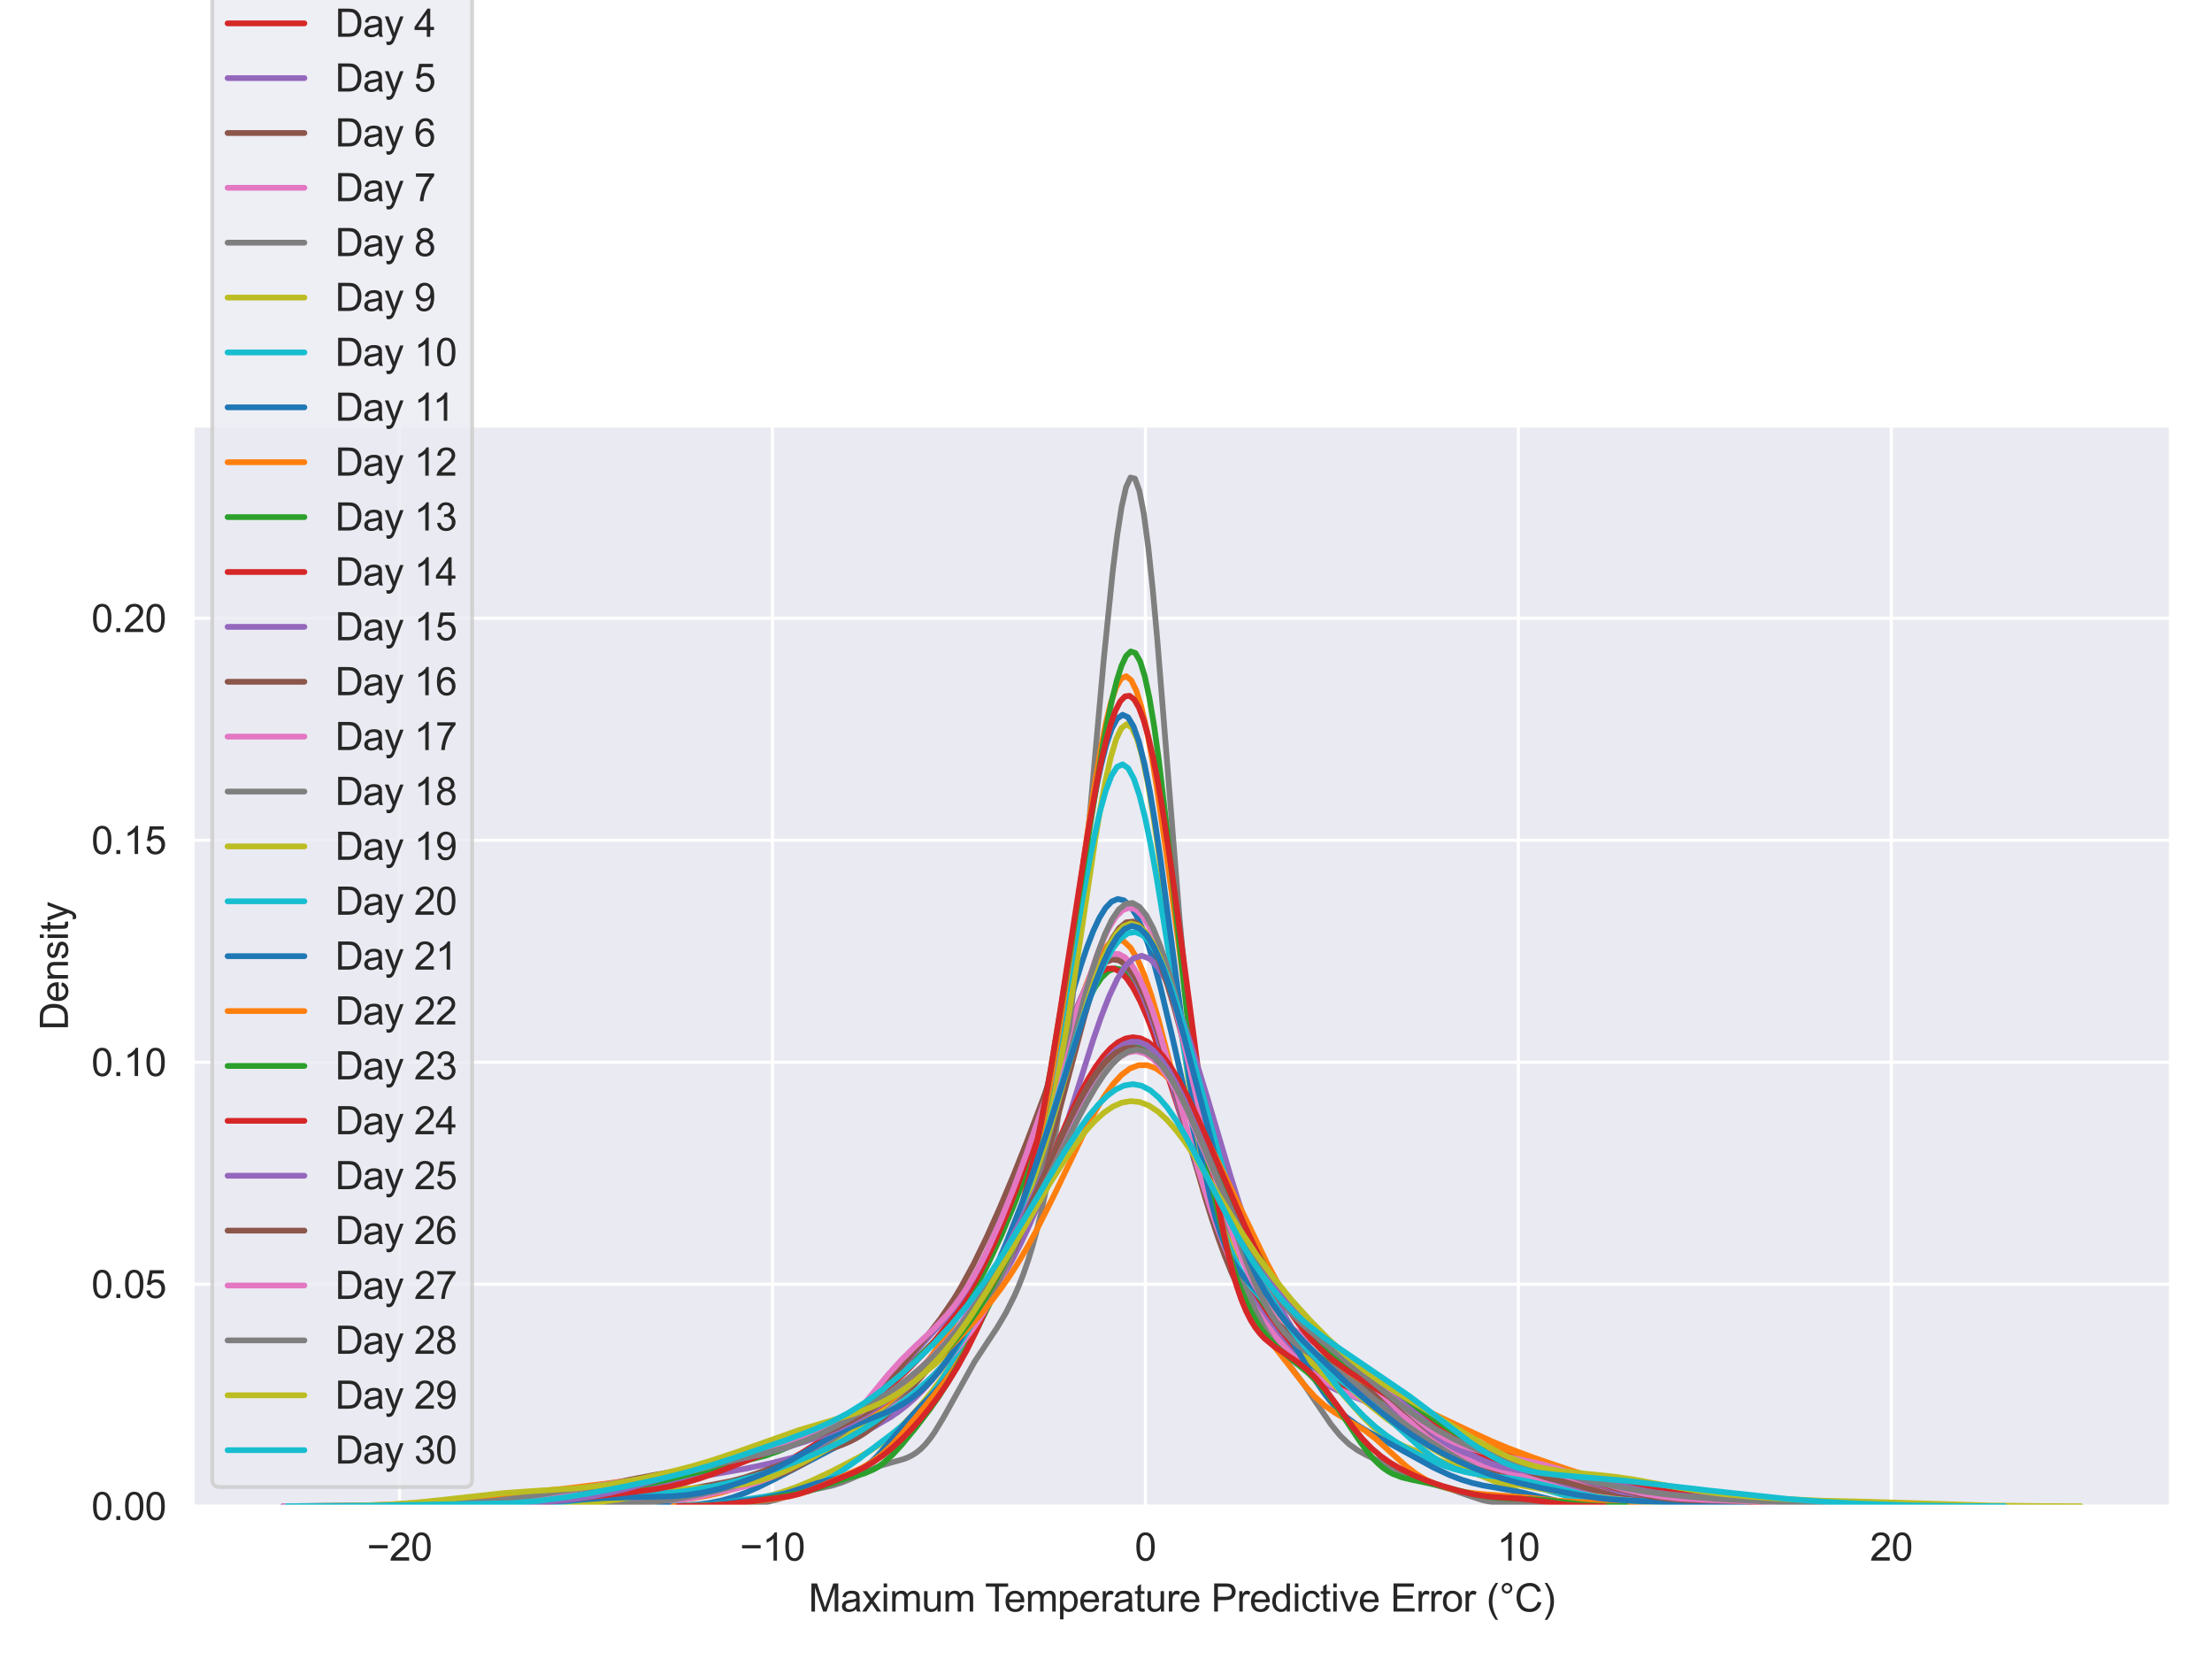 <?xml version="1.0" encoding="utf-8" standalone="no"?>
<!DOCTYPE svg PUBLIC "-//W3C//DTD SVG 1.1//EN"
  "http://www.w3.org/Graphics/SVG/1.1/DTD/svg11.dtd">
<svg xmlns:xlink="http://www.w3.org/1999/xlink" width="576pt" height="432pt" viewBox="0 0 576 432" xmlns="http://www.w3.org/2000/svg" version="1.1">
 <defs>
  <style type="text/css">*{stroke-linejoin: round; stroke-linecap: butt}</style>
 </defs>
 <g id="figure_1">
  <g id="patch_1">
   <path d="M 0 432 
L 576 432 
L 576 0 
L 0 0 
z
" style="fill: #ffffff"/>
  </g>
  <g id="axes_1">
   <g id="patch_2">
    <path d="M 50.263 392.223 
L 565.2 392.223 
L 565.2 110.96 
L 50.263 110.96 
z
" style="fill: #eaeaf2"/>
   </g>
   <g id="matplotlib.axis_1">
    <g id="xtick_1">
     <g id="line2d_1">
      <path d="M 104.029 392.223 
L 104.029 110.96 
" clip-path="url(#p18498c6404)" style="fill: none; stroke: #ffffff; stroke-width: 0.8; stroke-linecap: round"/>
     </g>
     <g id="text_1">
      <!-- −20 -->
      <g style="fill: #262626" transform="translate(95.548 406.38) scale(0.1 -0.1)">
       <defs>
        <path id="ArialMT-2212" d="M 3381 1997 
L 356 1997 
L 356 2522 
L 3381 2522 
L 3381 1997 
z
" transform="scale(0.016)"/>
        <path id="ArialMT-32" d="M 3222 541 
L 3222 0 
L 194 0 
Q 188 203 259 391 
Q 375 700 629 1000 
Q 884 1300 1366 1694 
Q 2113 2306 2375 2664 
Q 2638 3022 2638 3341 
Q 2638 3675 2398 3904 
Q 2159 4134 1775 4134 
Q 1369 4134 1125 3890 
Q 881 3647 878 3216 
L 300 3275 
Q 359 3922 746 4261 
Q 1134 4600 1788 4600 
Q 2447 4600 2831 4234 
Q 3216 3869 3216 3328 
Q 3216 3053 3103 2787 
Q 2991 2522 2730 2228 
Q 2469 1934 1863 1422 
Q 1356 997 1212 845 
Q 1069 694 975 541 
L 3222 541 
z
" transform="scale(0.016)"/>
        <path id="ArialMT-30" d="M 266 2259 
Q 266 3072 433 3567 
Q 600 4063 929 4331 
Q 1259 4600 1759 4600 
Q 2128 4600 2406 4451 
Q 2684 4303 2865 4023 
Q 3047 3744 3150 3342 
Q 3253 2941 3253 2259 
Q 3253 1453 3087 958 
Q 2922 463 2592 192 
Q 2263 -78 1759 -78 
Q 1097 -78 719 397 
Q 266 969 266 2259 
z
M 844 2259 
Q 844 1131 1108 757 
Q 1372 384 1759 384 
Q 2147 384 2411 759 
Q 2675 1134 2675 2259 
Q 2675 3391 2411 3762 
Q 2147 4134 1753 4134 
Q 1366 4134 1134 3806 
Q 844 3388 844 2259 
z
" transform="scale(0.016)"/>
       </defs>
       <use xlink:href="#ArialMT-2212"/>
       <use xlink:href="#ArialMT-32" x="58.398"/>
       <use xlink:href="#ArialMT-30" x="114.014"/>
      </g>
     </g>
    </g>
    <g id="xtick_2">
     <g id="line2d_2">
      <path d="M 201.145 392.223 
L 201.145 110.96 
" clip-path="url(#p18498c6404)" style="fill: none; stroke: #ffffff; stroke-width: 0.8; stroke-linecap: round"/>
     </g>
     <g id="text_2">
      <!-- −10 -->
      <g style="fill: #262626" transform="translate(192.664 406.38) scale(0.1 -0.1)">
       <defs>
        <path id="ArialMT-31" d="M 2384 0 
L 1822 0 
L 1822 3584 
Q 1619 3391 1289 3197 
Q 959 3003 697 2906 
L 697 3450 
Q 1169 3672 1522 3987 
Q 1875 4303 2022 4600 
L 2384 4600 
L 2384 0 
z
" transform="scale(0.016)"/>
       </defs>
       <use xlink:href="#ArialMT-2212"/>
       <use xlink:href="#ArialMT-31" x="58.398"/>
       <use xlink:href="#ArialMT-30" x="114.014"/>
      </g>
     </g>
    </g>
    <g id="xtick_3">
     <g id="line2d_3">
      <path d="M 298.262 392.223 
L 298.262 110.96 
" clip-path="url(#p18498c6404)" style="fill: none; stroke: #ffffff; stroke-width: 0.8; stroke-linecap: round"/>
     </g>
     <g id="text_3">
      <!-- 0 -->
      <g style="fill: #262626" transform="translate(295.481 406.38) scale(0.1 -0.1)">
       <use xlink:href="#ArialMT-30"/>
      </g>
     </g>
    </g>
    <g id="xtick_4">
     <g id="line2d_4">
      <path d="M 395.378 392.223 
L 395.378 110.96 
" clip-path="url(#p18498c6404)" style="fill: none; stroke: #ffffff; stroke-width: 0.8; stroke-linecap: round"/>
     </g>
     <g id="text_4">
      <!-- 10 -->
      <g style="fill: #262626" transform="translate(389.817 406.38) scale(0.1 -0.1)">
       <use xlink:href="#ArialMT-31"/>
       <use xlink:href="#ArialMT-30" x="55.615"/>
      </g>
     </g>
    </g>
    <g id="xtick_5">
     <g id="line2d_5">
      <path d="M 492.494 392.223 
L 492.494 110.96 
" clip-path="url(#p18498c6404)" style="fill: none; stroke: #ffffff; stroke-width: 0.8; stroke-linecap: round"/>
     </g>
     <g id="text_5">
      <!-- 20 -->
      <g style="fill: #262626" transform="translate(486.933 406.38) scale(0.1 -0.1)">
       <use xlink:href="#ArialMT-32"/>
       <use xlink:href="#ArialMT-30" x="55.615"/>
      </g>
     </g>
    </g>
    <g id="text_6">
     <!-- Maximum Temperature Predictive Error (°C) -->
     <g style="fill: #262626" transform="translate(210.53 419.647) scale(0.1 -0.1)">
      <defs>
       <path id="ArialMT-4d" d="M 475 0 
L 475 4581 
L 1388 4581 
L 2472 1338 
Q 2622 884 2691 659 
Q 2769 909 2934 1394 
L 4031 4581 
L 4847 4581 
L 4847 0 
L 4263 0 
L 4263 3834 
L 2931 0 
L 2384 0 
L 1059 3900 
L 1059 0 
L 475 0 
z
" transform="scale(0.016)"/>
       <path id="ArialMT-61" d="M 2588 409 
Q 2275 144 1986 34 
Q 1697 -75 1366 -75 
Q 819 -75 525 192 
Q 231 459 231 875 
Q 231 1119 342 1320 
Q 453 1522 633 1644 
Q 813 1766 1038 1828 
Q 1203 1872 1538 1913 
Q 2219 1994 2541 2106 
Q 2544 2222 2544 2253 
Q 2544 2597 2384 2738 
Q 2169 2928 1744 2928 
Q 1347 2928 1158 2789 
Q 969 2650 878 2297 
L 328 2372 
Q 403 2725 575 2942 
Q 747 3159 1072 3276 
Q 1397 3394 1825 3394 
Q 2250 3394 2515 3294 
Q 2781 3194 2906 3042 
Q 3031 2891 3081 2659 
Q 3109 2516 3109 2141 
L 3109 1391 
Q 3109 606 3145 398 
Q 3181 191 3288 0 
L 2700 0 
Q 2613 175 2588 409 
z
M 2541 1666 
Q 2234 1541 1622 1453 
Q 1275 1403 1131 1340 
Q 988 1278 909 1158 
Q 831 1038 831 891 
Q 831 666 1001 516 
Q 1172 366 1500 366 
Q 1825 366 2078 508 
Q 2331 650 2450 897 
Q 2541 1088 2541 1459 
L 2541 1666 
z
" transform="scale(0.016)"/>
       <path id="ArialMT-78" d="M 47 0 
L 1259 1725 
L 138 3319 
L 841 3319 
L 1350 2541 
Q 1494 2319 1581 2169 
Q 1719 2375 1834 2534 
L 2394 3319 
L 3066 3319 
L 1919 1756 
L 3153 0 
L 2463 0 
L 1781 1031 
L 1600 1309 
L 728 0 
L 47 0 
z
" transform="scale(0.016)"/>
       <path id="ArialMT-69" d="M 425 3934 
L 425 4581 
L 988 4581 
L 988 3934 
L 425 3934 
z
M 425 0 
L 425 3319 
L 988 3319 
L 988 0 
L 425 0 
z
" transform="scale(0.016)"/>
       <path id="ArialMT-6d" d="M 422 0 
L 422 3319 
L 925 3319 
L 925 2853 
Q 1081 3097 1340 3245 
Q 1600 3394 1931 3394 
Q 2300 3394 2536 3241 
Q 2772 3088 2869 2813 
Q 3263 3394 3894 3394 
Q 4388 3394 4653 3120 
Q 4919 2847 4919 2278 
L 4919 0 
L 4359 0 
L 4359 2091 
Q 4359 2428 4304 2576 
Q 4250 2725 4106 2815 
Q 3963 2906 3769 2906 
Q 3419 2906 3187 2673 
Q 2956 2441 2956 1928 
L 2956 0 
L 2394 0 
L 2394 2156 
Q 2394 2531 2256 2718 
Q 2119 2906 1806 2906 
Q 1569 2906 1367 2781 
Q 1166 2656 1075 2415 
Q 984 2175 984 1722 
L 984 0 
L 422 0 
z
" transform="scale(0.016)"/>
       <path id="ArialMT-75" d="M 2597 0 
L 2597 488 
Q 2209 -75 1544 -75 
Q 1250 -75 995 37 
Q 741 150 617 320 
Q 494 491 444 738 
Q 409 903 409 1263 
L 409 3319 
L 972 3319 
L 972 1478 
Q 972 1038 1006 884 
Q 1059 663 1231 536 
Q 1403 409 1656 409 
Q 1909 409 2131 539 
Q 2353 669 2445 892 
Q 2538 1116 2538 1541 
L 2538 3319 
L 3100 3319 
L 3100 0 
L 2597 0 
z
" transform="scale(0.016)"/>
       <path id="ArialMT-20" transform="scale(0.016)"/>
       <path id="ArialMT-54" d="M 1659 0 
L 1659 4041 
L 150 4041 
L 150 4581 
L 3781 4581 
L 3781 4041 
L 2266 4041 
L 2266 0 
L 1659 0 
z
" transform="scale(0.016)"/>
       <path id="ArialMT-65" d="M 2694 1069 
L 3275 997 
Q 3138 488 2766 206 
Q 2394 -75 1816 -75 
Q 1088 -75 661 373 
Q 234 822 234 1631 
Q 234 2469 665 2931 
Q 1097 3394 1784 3394 
Q 2450 3394 2872 2941 
Q 3294 2488 3294 1666 
Q 3294 1616 3291 1516 
L 816 1516 
Q 847 969 1125 678 
Q 1403 388 1819 388 
Q 2128 388 2347 550 
Q 2566 713 2694 1069 
z
M 847 1978 
L 2700 1978 
Q 2663 2397 2488 2606 
Q 2219 2931 1791 2931 
Q 1403 2931 1139 2672 
Q 875 2413 847 1978 
z
" transform="scale(0.016)"/>
       <path id="ArialMT-70" d="M 422 -1272 
L 422 3319 
L 934 3319 
L 934 2888 
Q 1116 3141 1344 3267 
Q 1572 3394 1897 3394 
Q 2322 3394 2647 3175 
Q 2972 2956 3137 2557 
Q 3303 2159 3303 1684 
Q 3303 1175 3120 767 
Q 2938 359 2589 142 
Q 2241 -75 1856 -75 
Q 1575 -75 1351 44 
Q 1128 163 984 344 
L 984 -1272 
L 422 -1272 
z
M 931 1641 
Q 931 1000 1190 694 
Q 1450 388 1819 388 
Q 2194 388 2461 705 
Q 2728 1022 2728 1688 
Q 2728 2322 2467 2637 
Q 2206 2953 1844 2953 
Q 1484 2953 1207 2617 
Q 931 2281 931 1641 
z
" transform="scale(0.016)"/>
       <path id="ArialMT-72" d="M 416 0 
L 416 3319 
L 922 3319 
L 922 2816 
Q 1116 3169 1280 3281 
Q 1444 3394 1641 3394 
Q 1925 3394 2219 3213 
L 2025 2691 
Q 1819 2813 1613 2813 
Q 1428 2813 1281 2702 
Q 1134 2591 1072 2394 
Q 978 2094 978 1738 
L 978 0 
L 416 0 
z
" transform="scale(0.016)"/>
       <path id="ArialMT-74" d="M 1650 503 
L 1731 6 
Q 1494 -44 1306 -44 
Q 1000 -44 831 53 
Q 663 150 594 308 
Q 525 466 525 972 
L 525 2881 
L 113 2881 
L 113 3319 
L 525 3319 
L 525 4141 
L 1084 4478 
L 1084 3319 
L 1650 3319 
L 1650 2881 
L 1084 2881 
L 1084 941 
Q 1084 700 1114 631 
Q 1144 563 1211 522 
Q 1278 481 1403 481 
Q 1497 481 1650 503 
z
" transform="scale(0.016)"/>
       <path id="ArialMT-50" d="M 494 0 
L 494 4581 
L 2222 4581 
Q 2678 4581 2919 4538 
Q 3256 4481 3484 4323 
Q 3713 4166 3852 3881 
Q 3991 3597 3991 3256 
Q 3991 2672 3619 2267 
Q 3247 1863 2275 1863 
L 1100 1863 
L 1100 0 
L 494 0 
z
M 1100 2403 
L 2284 2403 
Q 2872 2403 3119 2622 
Q 3366 2841 3366 3238 
Q 3366 3525 3220 3729 
Q 3075 3934 2838 4000 
Q 2684 4041 2272 4041 
L 1100 4041 
L 1100 2403 
z
" transform="scale(0.016)"/>
       <path id="ArialMT-64" d="M 2575 0 
L 2575 419 
Q 2259 -75 1647 -75 
Q 1250 -75 917 144 
Q 584 363 401 755 
Q 219 1147 219 1656 
Q 219 2153 384 2558 
Q 550 2963 881 3178 
Q 1213 3394 1622 3394 
Q 1922 3394 2156 3267 
Q 2391 3141 2538 2938 
L 2538 4581 
L 3097 4581 
L 3097 0 
L 2575 0 
z
M 797 1656 
Q 797 1019 1065 703 
Q 1334 388 1700 388 
Q 2069 388 2326 689 
Q 2584 991 2584 1609 
Q 2584 2291 2321 2609 
Q 2059 2928 1675 2928 
Q 1300 2928 1048 2622 
Q 797 2316 797 1656 
z
" transform="scale(0.016)"/>
       <path id="ArialMT-63" d="M 2588 1216 
L 3141 1144 
Q 3050 572 2676 248 
Q 2303 -75 1759 -75 
Q 1078 -75 664 370 
Q 250 816 250 1647 
Q 250 2184 428 2587 
Q 606 2991 970 3192 
Q 1334 3394 1763 3394 
Q 2303 3394 2647 3120 
Q 2991 2847 3088 2344 
L 2541 2259 
Q 2463 2594 2264 2762 
Q 2066 2931 1784 2931 
Q 1359 2931 1093 2626 
Q 828 2322 828 1663 
Q 828 994 1084 691 
Q 1341 388 1753 388 
Q 2084 388 2306 591 
Q 2528 794 2588 1216 
z
" transform="scale(0.016)"/>
       <path id="ArialMT-76" d="M 1344 0 
L 81 3319 
L 675 3319 
L 1388 1331 
Q 1503 1009 1600 663 
Q 1675 925 1809 1294 
L 2547 3319 
L 3125 3319 
L 1869 0 
L 1344 0 
z
" transform="scale(0.016)"/>
       <path id="ArialMT-45" d="M 506 0 
L 506 4581 
L 3819 4581 
L 3819 4041 
L 1113 4041 
L 1113 2638 
L 3647 2638 
L 3647 2100 
L 1113 2100 
L 1113 541 
L 3925 541 
L 3925 0 
L 506 0 
z
" transform="scale(0.016)"/>
       <path id="ArialMT-6f" d="M 213 1659 
Q 213 2581 725 3025 
Q 1153 3394 1769 3394 
Q 2453 3394 2887 2945 
Q 3322 2497 3322 1706 
Q 3322 1066 3130 698 
Q 2938 331 2570 128 
Q 2203 -75 1769 -75 
Q 1072 -75 642 372 
Q 213 819 213 1659 
z
M 791 1659 
Q 791 1022 1069 705 
Q 1347 388 1769 388 
Q 2188 388 2466 706 
Q 2744 1025 2744 1678 
Q 2744 2294 2464 2611 
Q 2184 2928 1769 2928 
Q 1347 2928 1069 2612 
Q 791 2297 791 1659 
z
" transform="scale(0.016)"/>
       <path id="ArialMT-28" d="M 1497 -1347 
Q 1031 -759 709 28 
Q 388 816 388 1659 
Q 388 2403 628 3084 
Q 909 3875 1497 4659 
L 1900 4659 
Q 1522 4009 1400 3731 
Q 1209 3300 1100 2831 
Q 966 2247 966 1656 
Q 966 153 1900 -1347 
L 1497 -1347 
z
" transform="scale(0.016)"/>
       <path id="ArialMT-b0" d="M 400 3794 
Q 400 4153 654 4406 
Q 909 4659 1266 4659 
Q 1628 4659 1881 4406 
Q 2134 4153 2134 3794 
Q 2134 3434 1879 3179 
Q 1625 2925 1266 2925 
Q 909 2925 654 3178 
Q 400 3431 400 3794 
z
M 741 3794 
Q 741 3575 895 3420 
Q 1050 3266 1269 3266 
Q 1484 3266 1639 3420 
Q 1794 3575 1794 3794 
Q 1794 4013 1639 4167 
Q 1484 4322 1269 4322 
Q 1050 4322 895 4167 
Q 741 4013 741 3794 
z
" transform="scale(0.016)"/>
       <path id="ArialMT-43" d="M 3763 1606 
L 4369 1453 
Q 4178 706 3683 314 
Q 3188 -78 2472 -78 
Q 1731 -78 1267 223 
Q 803 525 561 1097 
Q 319 1669 319 2325 
Q 319 3041 592 3573 
Q 866 4106 1370 4382 
Q 1875 4659 2481 4659 
Q 3169 4659 3637 4309 
Q 4106 3959 4291 3325 
L 3694 3184 
Q 3534 3684 3231 3912 
Q 2928 4141 2469 4141 
Q 1941 4141 1586 3887 
Q 1231 3634 1087 3207 
Q 944 2781 944 2328 
Q 944 1744 1114 1308 
Q 1284 872 1643 656 
Q 2003 441 2422 441 
Q 2931 441 3284 734 
Q 3638 1028 3763 1606 
z
" transform="scale(0.016)"/>
       <path id="ArialMT-29" d="M 791 -1347 
L 388 -1347 
Q 1322 153 1322 1656 
Q 1322 2244 1188 2822 
Q 1081 3291 891 3722 
Q 769 4003 388 4659 
L 791 4659 
Q 1378 3875 1659 3084 
Q 1900 2403 1900 1659 
Q 1900 816 1576 28 
Q 1253 -759 791 -1347 
z
" transform="scale(0.016)"/>
      </defs>
      <use xlink:href="#ArialMT-4d"/>
      <use xlink:href="#ArialMT-61" x="83.301"/>
      <use xlink:href="#ArialMT-78" x="138.916"/>
      <use xlink:href="#ArialMT-69" x="188.916"/>
      <use xlink:href="#ArialMT-6d" x="211.133"/>
      <use xlink:href="#ArialMT-75" x="294.434"/>
      <use xlink:href="#ArialMT-6d" x="350.049"/>
      <use xlink:href="#ArialMT-20" x="433.35"/>
      <use xlink:href="#ArialMT-54" x="459.383"/>
      <use xlink:href="#ArialMT-65" x="509.342"/>
      <use xlink:href="#ArialMT-6d" x="564.957"/>
      <use xlink:href="#ArialMT-70" x="648.258"/>
      <use xlink:href="#ArialMT-65" x="703.873"/>
      <use xlink:href="#ArialMT-72" x="759.488"/>
      <use xlink:href="#ArialMT-61" x="792.789"/>
      <use xlink:href="#ArialMT-74" x="848.404"/>
      <use xlink:href="#ArialMT-75" x="876.188"/>
      <use xlink:href="#ArialMT-72" x="931.803"/>
      <use xlink:href="#ArialMT-65" x="965.104"/>
      <use xlink:href="#ArialMT-20" x="1020.719"/>
      <use xlink:href="#ArialMT-50" x="1048.502"/>
      <use xlink:href="#ArialMT-72" x="1115.201"/>
      <use xlink:href="#ArialMT-65" x="1148.502"/>
      <use xlink:href="#ArialMT-64" x="1204.117"/>
      <use xlink:href="#ArialMT-69" x="1259.732"/>
      <use xlink:href="#ArialMT-63" x="1281.949"/>
      <use xlink:href="#ArialMT-74" x="1331.949"/>
      <use xlink:href="#ArialMT-69" x="1359.732"/>
      <use xlink:href="#ArialMT-76" x="1381.949"/>
      <use xlink:href="#ArialMT-65" x="1431.949"/>
      <use xlink:href="#ArialMT-20" x="1487.564"/>
      <use xlink:href="#ArialMT-45" x="1515.348"/>
      <use xlink:href="#ArialMT-72" x="1582.047"/>
      <use xlink:href="#ArialMT-72" x="1615.348"/>
      <use xlink:href="#ArialMT-6f" x="1648.648"/>
      <use xlink:href="#ArialMT-72" x="1704.264"/>
      <use xlink:href="#ArialMT-20" x="1737.564"/>
      <use xlink:href="#ArialMT-28" x="1765.348"/>
      <use xlink:href="#ArialMT-b0" x="1798.648"/>
      <use xlink:href="#ArialMT-43" x="1838.639"/>
      <use xlink:href="#ArialMT-29" x="1910.855"/>
     </g>
    </g>
   </g>
   <g id="matplotlib.axis_2">
    <g id="ytick_1">
     <g id="line2d_6">
      <path d="M 50.263 392.223 
L 565.2 392.223 
" clip-path="url(#p18498c6404)" style="fill: none; stroke: #ffffff; stroke-width: 0.8; stroke-linecap: round"/>
     </g>
     <g id="text_7">
      <!-- 0.00 -->
      <g style="fill: #262626" transform="translate(23.802 395.801) scale(0.1 -0.1)">
       <defs>
        <path id="ArialMT-2e" d="M 581 0 
L 581 641 
L 1222 641 
L 1222 0 
L 581 0 
z
" transform="scale(0.016)"/>
       </defs>
       <use xlink:href="#ArialMT-30"/>
       <use xlink:href="#ArialMT-2e" x="55.615"/>
       <use xlink:href="#ArialMT-30" x="83.398"/>
       <use xlink:href="#ArialMT-30" x="139.014"/>
      </g>
     </g>
    </g>
    <g id="ytick_2">
     <g id="line2d_7">
      <path d="M 50.263 334.418 
L 565.2 334.418 
" clip-path="url(#p18498c6404)" style="fill: none; stroke: #ffffff; stroke-width: 0.8; stroke-linecap: round"/>
     </g>
     <g id="text_8">
      <!-- 0.05 -->
      <g style="fill: #262626" transform="translate(23.802 337.997) scale(0.1 -0.1)">
       <defs>
        <path id="ArialMT-35" d="M 266 1200 
L 856 1250 
Q 922 819 1161 601 
Q 1400 384 1738 384 
Q 2144 384 2425 690 
Q 2706 997 2706 1503 
Q 2706 1984 2436 2262 
Q 2166 2541 1728 2541 
Q 1456 2541 1237 2417 
Q 1019 2294 894 2097 
L 366 2166 
L 809 4519 
L 3088 4519 
L 3088 3981 
L 1259 3981 
L 1013 2750 
Q 1425 3038 1878 3038 
Q 2478 3038 2890 2622 
Q 3303 2206 3303 1553 
Q 3303 931 2941 478 
Q 2500 -78 1738 -78 
Q 1113 -78 717 272 
Q 322 622 266 1200 
z
" transform="scale(0.016)"/>
       </defs>
       <use xlink:href="#ArialMT-30"/>
       <use xlink:href="#ArialMT-2e" x="55.615"/>
       <use xlink:href="#ArialMT-30" x="83.398"/>
       <use xlink:href="#ArialMT-35" x="139.014"/>
      </g>
     </g>
    </g>
    <g id="ytick_3">
     <g id="line2d_8">
      <path d="M 50.263 276.614 
L 565.2 276.614 
" clip-path="url(#p18498c6404)" style="fill: none; stroke: #ffffff; stroke-width: 0.8; stroke-linecap: round"/>
     </g>
     <g id="text_9">
      <!-- 0.10 -->
      <g style="fill: #262626" transform="translate(23.802 280.193) scale(0.1 -0.1)">
       <use xlink:href="#ArialMT-30"/>
       <use xlink:href="#ArialMT-2e" x="55.615"/>
       <use xlink:href="#ArialMT-31" x="83.398"/>
       <use xlink:href="#ArialMT-30" x="139.014"/>
      </g>
     </g>
    </g>
    <g id="ytick_4">
     <g id="line2d_9">
      <path d="M 50.263 218.809 
L 565.2 218.809 
" clip-path="url(#p18498c6404)" style="fill: none; stroke: #ffffff; stroke-width: 0.8; stroke-linecap: round"/>
     </g>
     <g id="text_10">
      <!-- 0.15 -->
      <g style="fill: #262626" transform="translate(23.802 222.388) scale(0.1 -0.1)">
       <use xlink:href="#ArialMT-30"/>
       <use xlink:href="#ArialMT-2e" x="55.615"/>
       <use xlink:href="#ArialMT-31" x="83.398"/>
       <use xlink:href="#ArialMT-35" x="139.014"/>
      </g>
     </g>
    </g>
    <g id="ytick_5">
     <g id="line2d_10">
      <path d="M 50.263 161.005 
L 565.2 161.005 
" clip-path="url(#p18498c6404)" style="fill: none; stroke: #ffffff; stroke-width: 0.8; stroke-linecap: round"/>
     </g>
     <g id="text_11">
      <!-- 0.20 -->
      <g style="fill: #262626" transform="translate(23.802 164.584) scale(0.1 -0.1)">
       <use xlink:href="#ArialMT-30"/>
       <use xlink:href="#ArialMT-2e" x="55.615"/>
       <use xlink:href="#ArialMT-32" x="83.398"/>
       <use xlink:href="#ArialMT-30" x="139.014"/>
      </g>
     </g>
    </g>
    <g id="text_12">
     <!-- Density -->
     <g style="fill: #262626" transform="translate(17.697 268.263) rotate(-90) scale(0.1 -0.1)">
      <defs>
       <path id="ArialMT-44" d="M 494 0 
L 494 4581 
L 2072 4581 
Q 2606 4581 2888 4516 
Q 3281 4425 3559 4188 
Q 3922 3881 4101 3404 
Q 4281 2928 4281 2316 
Q 4281 1794 4159 1391 
Q 4038 988 3847 723 
Q 3656 459 3429 307 
Q 3203 156 2883 78 
Q 2563 0 2147 0 
L 494 0 
z
M 1100 541 
L 2078 541 
Q 2531 541 2789 625 
Q 3047 709 3200 863 
Q 3416 1078 3536 1442 
Q 3656 1806 3656 2325 
Q 3656 3044 3420 3430 
Q 3184 3816 2847 3947 
Q 2603 4041 2063 4041 
L 1100 4041 
L 1100 541 
z
" transform="scale(0.016)"/>
       <path id="ArialMT-6e" d="M 422 0 
L 422 3319 
L 928 3319 
L 928 2847 
Q 1294 3394 1984 3394 
Q 2284 3394 2536 3286 
Q 2788 3178 2913 3003 
Q 3038 2828 3088 2588 
Q 3119 2431 3119 2041 
L 3119 0 
L 2556 0 
L 2556 2019 
Q 2556 2363 2490 2533 
Q 2425 2703 2258 2804 
Q 2091 2906 1866 2906 
Q 1506 2906 1245 2678 
Q 984 2450 984 1813 
L 984 0 
L 422 0 
z
" transform="scale(0.016)"/>
       <path id="ArialMT-73" d="M 197 991 
L 753 1078 
Q 800 744 1014 566 
Q 1228 388 1613 388 
Q 2000 388 2187 545 
Q 2375 703 2375 916 
Q 2375 1106 2209 1216 
Q 2094 1291 1634 1406 
Q 1016 1563 777 1677 
Q 538 1791 414 1992 
Q 291 2194 291 2438 
Q 291 2659 392 2848 
Q 494 3038 669 3163 
Q 800 3259 1026 3326 
Q 1253 3394 1513 3394 
Q 1903 3394 2198 3281 
Q 2494 3169 2634 2976 
Q 2775 2784 2828 2463 
L 2278 2388 
Q 2241 2644 2061 2787 
Q 1881 2931 1553 2931 
Q 1166 2931 1000 2803 
Q 834 2675 834 2503 
Q 834 2394 903 2306 
Q 972 2216 1119 2156 
Q 1203 2125 1616 2013 
Q 2213 1853 2448 1751 
Q 2684 1650 2818 1456 
Q 2953 1263 2953 975 
Q 2953 694 2789 445 
Q 2625 197 2315 61 
Q 2006 -75 1616 -75 
Q 969 -75 630 194 
Q 291 463 197 991 
z
" transform="scale(0.016)"/>
       <path id="ArialMT-79" d="M 397 -1278 
L 334 -750 
Q 519 -800 656 -800 
Q 844 -800 956 -737 
Q 1069 -675 1141 -563 
Q 1194 -478 1313 -144 
Q 1328 -97 1363 -6 
L 103 3319 
L 709 3319 
L 1400 1397 
Q 1534 1031 1641 628 
Q 1738 1016 1872 1384 
L 2581 3319 
L 3144 3319 
L 1881 -56 
Q 1678 -603 1566 -809 
Q 1416 -1088 1222 -1217 
Q 1028 -1347 759 -1347 
Q 597 -1347 397 -1278 
z
" transform="scale(0.016)"/>
      </defs>
      <use xlink:href="#ArialMT-44"/>
      <use xlink:href="#ArialMT-65" x="72.217"/>
      <use xlink:href="#ArialMT-6e" x="127.832"/>
      <use xlink:href="#ArialMT-73" x="183.447"/>
      <use xlink:href="#ArialMT-69" x="233.447"/>
      <use xlink:href="#ArialMT-74" x="255.664"/>
      <use xlink:href="#ArialMT-79" x="283.447"/>
     </g>
    </g>
   </g>
   <g id="line2d_11">
    <path d="M 170.367 392.201 
L 176.718 392.083 
L 181.481 391.784 
L 184.657 391.385 
L 187.832 390.755 
L 191.008 389.859 
L 194.184 388.694 
L 197.359 387.304 
L 202.123 384.952 
L 218.001 376.648 
L 222.764 373.976 
L 225.94 371.94 
L 229.115 369.522 
L 232.291 366.578 
L 235.466 363.036 
L 238.642 358.938 
L 241.818 354.43 
L 246.581 347.254 
L 251.345 339.681 
L 254.52 334.137 
L 257.696 327.849 
L 259.284 324.333 
L 260.871 320.529 
L 262.459 316.42 
L 265.635 307.26 
L 268.81 296.905 
L 271.986 285.587 
L 279.925 256.443 
L 281.513 251.241 
L 283.101 246.523 
L 284.688 242.409 
L 286.276 239.014 
L 287.864 236.442 
L 289.452 234.78 
L 291.04 234.095 
L 292.627 234.433 
L 294.215 235.811 
L 295.803 238.221 
L 297.391 241.625 
L 298.979 245.955 
L 300.566 251.116 
L 302.154 256.986 
L 305.33 270.262 
L 311.681 298.377 
L 314.857 310.859 
L 316.444 316.357 
L 318.032 321.304 
L 319.62 325.697 
L 321.208 329.555 
L 322.796 332.923 
L 324.384 335.861 
L 325.971 338.436 
L 327.559 340.723 
L 330.735 344.708 
L 335.498 349.987 
L 340.262 354.905 
L 343.437 357.855 
L 346.613 360.359 
L 349.788 362.346 
L 352.964 363.874 
L 356.14 365.106 
L 362.491 367.464 
L 365.666 368.861 
L 368.842 370.457 
L 375.193 374.027 
L 379.957 376.657 
L 383.132 378.224 
L 386.308 379.606 
L 392.659 382.032 
L 399.01 384.556 
L 405.361 387.186 
L 408.537 388.325 
L 411.713 389.256 
L 414.888 389.975 
L 419.652 390.746 
L 424.415 391.285 
L 430.766 391.756 
L 435.53 391.903 
L 440.293 391.848 
L 446.644 391.527 
L 452.996 391.202 
L 457.759 391.173 
L 462.522 391.367 
L 475.225 392.065 
L 483.164 392.199 
L 486.339 392.213 
L 486.339 392.213 
" clip-path="url(#p18498c6404)" style="fill: none; stroke: #1f77b4; stroke-width: 1.5; stroke-linecap: round"/>
   </g>
   <g id="line2d_12">
    <path d="M 130.033 392.217 
L 144.482 392.097 
L 157.125 391.722 
L 169.768 391.214 
L 175.187 390.793 
L 180.605 390.117 
L 184.217 389.486 
L 187.83 388.667 
L 191.442 387.611 
L 195.054 386.277 
L 198.667 384.659 
L 202.279 382.796 
L 207.698 379.717 
L 218.534 373.218 
L 223.953 369.736 
L 227.565 367.233 
L 231.178 364.515 
L 234.79 361.48 
L 238.402 357.973 
L 240.208 355.986 
L 242.015 353.814 
L 243.821 351.441 
L 245.627 348.858 
L 247.433 346.062 
L 251.045 339.86 
L 254.658 332.942 
L 258.27 325.416 
L 261.882 317.283 
L 265.495 308.395 
L 269.107 298.546 
L 272.719 287.684 
L 279.944 264.722 
L 281.75 259.451 
L 283.556 254.713 
L 285.362 250.697 
L 287.169 247.584 
L 288.975 245.532 
L 290.781 244.67 
L 292.587 245.081 
L 294.393 246.797 
L 296.199 249.793 
L 298.006 253.985 
L 299.812 259.234 
L 301.618 265.349 
L 305.23 279.253 
L 308.842 293.74 
L 310.649 300.636 
L 312.455 307.07 
L 314.261 312.933 
L 316.067 318.171 
L 317.873 322.778 
L 319.679 326.792 
L 321.486 330.281 
L 323.292 333.33 
L 325.098 336.03 
L 326.904 338.464 
L 330.516 342.805 
L 334.129 346.724 
L 337.741 350.369 
L 341.353 353.773 
L 344.966 356.95 
L 348.578 359.916 
L 352.19 362.666 
L 355.803 365.151 
L 359.415 367.293 
L 363.027 369.036 
L 366.64 370.398 
L 370.252 371.487 
L 384.701 375.485 
L 390.12 377.205 
L 395.538 379.154 
L 400.957 381.358 
L 409.987 385.074 
L 415.406 387.008 
L 420.824 388.631 
L 424.437 389.516 
L 428.049 390.22 
L 431.661 390.732 
L 435.274 391.06 
L 440.692 391.28 
L 462.366 391.652 
L 475.009 392.089 
L 485.846 392.208 
L 489.458 392.217 
L 489.458 392.217 
" clip-path="url(#p18498c6404)" style="fill: none; stroke: #ff7f0e; stroke-width: 1.5; stroke-linecap: round"/>
   </g>
   <g id="line2d_13">
    <path d="M 140.624 392.217 
L 154.548 392.078 
L 161.511 391.781 
L 166.732 391.374 
L 173.694 390.58 
L 182.397 389.311 
L 187.618 388.38 
L 191.099 387.595 
L 194.58 386.585 
L 198.061 385.27 
L 201.542 383.601 
L 205.023 381.586 
L 208.504 379.287 
L 213.726 375.502 
L 218.947 371.474 
L 224.169 367.163 
L 229.39 362.487 
L 239.833 352.643 
L 243.314 349.222 
L 246.795 345.437 
L 248.536 343.313 
L 250.276 340.986 
L 252.017 338.427 
L 253.757 335.615 
L 255.498 332.54 
L 257.238 329.2 
L 260.719 321.761 
L 264.201 313.395 
L 267.682 304.215 
L 271.163 294.351 
L 279.865 268.99 
L 281.606 264.509 
L 283.346 260.524 
L 285.087 257.178 
L 286.827 254.601 
L 288.568 252.906 
L 290.308 252.175 
L 292.049 252.458 
L 293.789 253.762 
L 295.53 256.059 
L 297.27 259.281 
L 299.011 263.328 
L 300.751 268.071 
L 302.492 273.365 
L 305.973 284.975 
L 311.194 302.672 
L 314.675 313.254 
L 316.416 317.959 
L 318.156 322.233 
L 319.897 326.076 
L 321.637 329.507 
L 323.378 332.556 
L 325.118 335.266 
L 326.859 337.679 
L 328.599 339.843 
L 330.34 341.798 
L 333.821 345.237 
L 337.302 348.252 
L 342.523 352.388 
L 361.669 367.067 
L 365.15 369.292 
L 368.631 371.195 
L 372.112 372.776 
L 375.593 374.092 
L 380.815 375.785 
L 398.22 381.071 
L 405.182 382.729 
L 412.144 384.461 
L 422.587 387.249 
L 426.068 387.93 
L 429.549 388.422 
L 436.511 389.078 
L 443.473 389.774 
L 457.397 391.333 
L 464.359 391.81 
L 471.321 392.069 
L 481.764 392.203 
L 486.986 392.217 
L 486.986 392.217 
" clip-path="url(#p18498c6404)" style="fill: none; stroke: #2ca02c; stroke-width: 1.5; stroke-linecap: round"/>
   </g>
   <g id="line2d_14">
    <path d="M 144.984 392.212 
L 155.34 392.099 
L 162.244 391.808 
L 167.422 391.38 
L 172.6 390.737 
L 177.778 389.865 
L 182.956 388.742 
L 188.134 387.336 
L 193.311 385.632 
L 198.489 383.607 
L 201.941 382.046 
L 205.393 380.278 
L 208.845 378.285 
L 212.297 376.074 
L 217.475 372.427 
L 222.653 368.509 
L 227.831 364.359 
L 233.009 359.876 
L 236.461 356.62 
L 239.913 353.079 
L 243.365 349.175 
L 246.817 344.798 
L 250.269 339.811 
L 253.721 334.07 
L 255.446 330.875 
L 258.898 323.769 
L 262.35 315.642 
L 265.802 306.476 
L 269.254 296.38 
L 277.884 270.038 
L 279.61 265.402 
L 281.336 261.282 
L 283.062 257.806 
L 284.788 255.087 
L 286.514 253.211 
L 288.24 252.235 
L 289.966 252.185 
L 291.692 253.052 
L 293.418 254.798 
L 295.144 257.362 
L 296.87 260.659 
L 298.596 264.592 
L 300.322 269.056 
L 303.774 279.132 
L 314.13 311.157 
L 317.581 320.34 
L 319.307 324.458 
L 321.033 328.249 
L 322.759 331.718 
L 324.485 334.88 
L 326.211 337.751 
L 327.937 340.355 
L 329.663 342.714 
L 331.389 344.855 
L 334.841 348.584 
L 338.293 351.754 
L 341.745 354.58 
L 350.375 361.18 
L 355.553 364.932 
L 359.005 367.14 
L 362.457 368.987 
L 365.909 370.449 
L 369.361 371.604 
L 381.442 375.227 
L 396.976 380.664 
L 421.14 387.745 
L 426.318 389.06 
L 429.77 389.76 
L 433.222 390.28 
L 436.674 390.609 
L 441.851 390.789 
L 455.659 390.876 
L 462.563 391.303 
L 471.193 391.874 
L 478.097 392.116 
L 488.453 392.214 
L 488.453 392.214 
" clip-path="url(#p18498c6404)" style="fill: none; stroke: #d62728; stroke-width: 1.5; stroke-linecap: round"/>
   </g>
   <g id="line2d_15">
    <path d="M 142.395 392.216 
L 154.716 392.103 
L 161.756 391.827 
L 167.037 391.431 
L 172.317 390.86 
L 177.598 390.121 
L 182.878 389.17 
L 186.398 388.355 
L 189.919 387.342 
L 193.439 386.113 
L 198.719 383.925 
L 205.76 380.68 
L 211.04 378.106 
L 214.561 376.182 
L 218.081 373.892 
L 219.841 372.553 
L 221.601 371.062 
L 223.361 369.412 
L 226.882 365.668 
L 230.402 361.495 
L 235.682 355.094 
L 239.203 351.084 
L 246.243 343.306 
L 248.004 341.125 
L 249.764 338.728 
L 251.524 336.063 
L 253.284 333.097 
L 255.044 329.812 
L 256.804 326.209 
L 258.564 322.303 
L 262.085 313.7 
L 265.605 304.27 
L 270.885 289.13 
L 276.166 273.683 
L 279.686 264.119 
L 281.446 259.888 
L 283.207 256.208 
L 284.967 253.218 
L 286.727 251.047 
L 288.487 249.8 
L 290.247 249.551 
L 292.007 250.335 
L 293.767 252.142 
L 295.528 254.923 
L 297.288 258.59 
L 299.048 263.026 
L 300.808 268.094 
L 304.328 279.518 
L 311.369 303.463 
L 314.889 314.155 
L 316.649 318.94 
L 318.409 323.323 
L 320.17 327.31 
L 321.93 330.927 
L 323.69 334.215 
L 325.45 337.224 
L 328.97 342.609 
L 332.491 347.419 
L 336.011 351.793 
L 339.531 355.657 
L 341.291 357.341 
L 343.052 358.831 
L 344.812 360.115 
L 346.572 361.194 
L 348.332 362.082 
L 350.092 362.808 
L 353.612 363.934 
L 358.893 365.474 
L 362.413 366.784 
L 365.934 368.403 
L 380.015 375.513 
L 385.295 377.657 
L 390.576 379.519 
L 397.616 381.712 
L 406.417 384.42 
L 422.258 389.608 
L 425.779 390.392 
L 429.299 390.961 
L 432.819 391.337 
L 438.1 391.604 
L 443.38 391.602 
L 459.221 391.307 
L 466.262 391.557 
L 478.583 392.073 
L 489.144 392.207 
L 492.664 392.216 
L 492.664 392.216 
" clip-path="url(#p18498c6404)" style="fill: none; stroke: #9467bd; stroke-width: 1.5; stroke-linecap: round"/>
   </g>
   <g id="line2d_16">
    <path d="M 145.189 392.217 
L 158.952 392.079 
L 165.833 391.787 
L 170.994 391.368 
L 176.155 390.712 
L 181.316 389.772 
L 186.477 388.576 
L 198.52 385.431 
L 201.96 384.388 
L 205.401 383.078 
L 208.842 381.351 
L 210.562 380.298 
L 214.003 377.799 
L 217.444 374.812 
L 220.884 371.428 
L 224.325 367.751 
L 229.486 361.892 
L 241.529 347.745 
L 244.969 343.286 
L 248.41 338.213 
L 250.13 335.379 
L 253.571 329.069 
L 257.012 321.974 
L 260.452 314.263 
L 263.893 306.077 
L 267.334 297.452 
L 270.775 288.372 
L 279.376 265.172 
L 281.097 261.08 
L 282.817 257.449 
L 284.537 254.404 
L 286.258 252.062 
L 287.978 250.517 
L 289.699 249.84 
L 291.419 250.073 
L 293.139 251.229 
L 294.86 253.291 
L 296.58 256.219 
L 298.3 259.947 
L 300.021 264.393 
L 301.741 269.456 
L 305.182 280.96 
L 313.783 311.694 
L 315.504 317.227 
L 317.224 322.362 
L 318.945 327.063 
L 320.665 331.32 
L 322.385 335.142 
L 324.106 338.556 
L 325.826 341.596 
L 327.546 344.3 
L 329.267 346.707 
L 330.987 348.848 
L 332.707 350.75 
L 334.428 352.431 
L 336.148 353.906 
L 337.868 355.188 
L 339.589 356.288 
L 341.309 357.221 
L 343.03 358.005 
L 346.47 359.225 
L 355.072 361.748 
L 358.513 363.183 
L 361.953 365.057 
L 365.394 367.32 
L 373.996 373.378 
L 377.437 375.379 
L 380.877 376.976 
L 384.318 378.232 
L 389.479 379.786 
L 398.081 382.394 
L 413.564 387.271 
L 420.446 389.18 
L 425.607 390.34 
L 429.047 390.925 
L 432.488 391.334 
L 435.929 391.566 
L 441.09 391.621 
L 458.293 391.284 
L 465.175 391.607 
L 473.777 392.021 
L 482.378 392.188 
L 487.539 392.214 
L 487.539 392.214 
" clip-path="url(#p18498c6404)" style="fill: none; stroke: #8c564b; stroke-width: 1.5; stroke-linecap: round"/>
   </g>
   <g id="line2d_17">
    <path d="M 147.192 392.216 
L 159.197 392.108 
L 166.057 391.84 
L 171.202 391.432 
L 176.347 390.783 
L 181.492 389.85 
L 186.637 388.636 
L 193.497 386.708 
L 200.357 384.519 
L 203.787 383.216 
L 207.217 381.632 
L 210.647 379.637 
L 212.362 378.451 
L 214.077 377.126 
L 217.507 374.04 
L 220.937 370.406 
L 224.367 366.353 
L 231.227 357.991 
L 234.657 354.199 
L 238.087 350.792 
L 243.232 345.938 
L 246.662 342.3 
L 248.377 340.206 
L 250.092 337.876 
L 251.807 335.286 
L 253.522 332.422 
L 255.238 329.282 
L 256.953 325.872 
L 260.383 318.291 
L 263.813 309.803 
L 267.243 300.546 
L 272.388 285.635 
L 277.533 270.562 
L 280.963 261.45 
L 282.678 257.496 
L 284.393 254.105 
L 286.108 251.398 
L 287.823 249.485 
L 289.538 248.459 
L 291.253 248.387 
L 292.968 249.308 
L 294.683 251.221 
L 296.398 254.09 
L 298.113 257.845 
L 299.828 262.38 
L 301.543 267.567 
L 304.973 279.292 
L 311.833 303.899 
L 315.263 314.853 
L 316.978 319.753 
L 318.693 324.244 
L 320.408 328.334 
L 322.123 332.045 
L 323.838 335.413 
L 325.553 338.473 
L 327.268 341.266 
L 328.983 343.826 
L 332.413 348.355 
L 335.843 352.216 
L 339.273 355.477 
L 342.703 358.178 
L 346.133 360.377 
L 349.563 362.177 
L 352.993 363.713 
L 363.283 368.05 
L 368.428 370.505 
L 377.003 374.7 
L 380.433 376.178 
L 383.863 377.48 
L 389.008 379.181 
L 399.298 382.488 
L 414.733 387.818 
L 419.878 389.195 
L 425.023 390.247 
L 430.168 390.968 
L 435.313 391.355 
L 440.458 391.446 
L 457.609 391.393 
L 481.619 392.188 
L 488.479 392.217 
L 488.479 392.217 
" clip-path="url(#p18498c6404)" style="fill: none; stroke: #e377c2; stroke-width: 1.5; stroke-linecap: round"/>
   </g>
   <g id="line2d_18">
    <path d="M 187.59 392.207 
L 193.394 392.048 
L 196.876 391.701 
L 199.197 391.283 
L 202.68 390.369 
L 208.483 388.636 
L 211.965 387.857 
L 216.608 386.863 
L 218.93 386.143 
L 221.251 385.209 
L 229.377 381.61 
L 232.859 380.632 
L 235.18 379.982 
L 236.341 379.543 
L 237.502 378.97 
L 238.662 378.221 
L 239.823 377.265 
L 240.984 376.083 
L 242.145 374.67 
L 243.305 373.036 
L 245.627 369.219 
L 253.752 354.637 
L 257.234 349.355 
L 259.556 345.856 
L 261.877 341.965 
L 264.199 337.343 
L 265.359 334.661 
L 266.52 331.674 
L 267.681 328.332 
L 268.842 324.572 
L 270.002 320.323 
L 271.163 315.502 
L 272.324 310.024 
L 273.485 303.808 
L 274.645 296.779 
L 275.806 288.883 
L 276.967 280.091 
L 279.288 259.843 
L 281.61 236.424 
L 285.092 197.597 
L 287.413 171.762 
L 289.735 148.874 
L 290.896 139.499 
L 292.056 132.046 
L 293.217 126.893 
L 294.378 124.353 
L 295.539 124.641 
L 296.699 127.844 
L 297.86 133.899 
L 299.021 142.596 
L 300.182 153.583 
L 301.342 166.4 
L 303.664 195.363 
L 307.146 239.194 
L 309.467 264.058 
L 310.628 274.59 
L 311.789 283.822 
L 312.95 291.828 
L 314.11 298.734 
L 315.271 304.699 
L 316.432 309.893 
L 317.593 314.482 
L 319.914 322.407 
L 322.236 329.297 
L 324.557 335.496 
L 326.879 341.01 
L 329.2 345.738 
L 331.521 349.67 
L 333.843 352.977 
L 339.647 360.639 
L 343.129 365.829 
L 346.611 370.933 
L 348.933 373.79 
L 351.254 376.026 
L 353.575 377.686 
L 355.897 378.951 
L 369.826 385.504 
L 373.308 386.549 
L 377.951 387.854 
L 382.594 389.505 
L 386.076 390.628 
L 388.398 391.129 
L 390.719 391.396 
L 394.201 391.462 
L 400.005 391.407 
L 404.648 391.659 
L 411.612 392.096 
L 417.416 392.207 
L 418.577 392.214 
L 418.577 392.214 
" clip-path="url(#p18498c6404)" style="fill: none; stroke: #7f7f7f; stroke-width: 1.5; stroke-linecap: round"/>
   </g>
   <g id="line2d_19">
    <path d="M 170.238 392.215 
L 179.814 392.085 
L 185.286 391.797 
L 190.758 391.253 
L 194.862 390.65 
L 198.966 389.828 
L 203.069 388.722 
L 207.173 387.308 
L 211.277 385.618 
L 216.749 383.036 
L 223.589 379.494 
L 226.325 377.927 
L 229.061 376.145 
L 231.797 374.046 
L 234.533 371.578 
L 237.269 368.758 
L 240.005 365.643 
L 242.741 362.268 
L 245.477 358.609 
L 248.213 354.595 
L 250.948 350.155 
L 253.684 345.265 
L 256.42 339.942 
L 259.156 334.205 
L 261.892 328.011 
L 264.628 321.203 
L 267.364 313.475 
L 268.732 309.13 
L 270.1 304.376 
L 271.468 299.144 
L 272.836 293.369 
L 274.204 286.997 
L 275.572 279.996 
L 278.308 264.138 
L 281.044 246.301 
L 285.148 218.89 
L 286.516 210.62 
L 287.884 203.282 
L 289.252 197.171 
L 290.62 192.55 
L 291.988 189.637 
L 293.356 188.59 
L 294.724 189.494 
L 296.092 192.357 
L 297.46 197.106 
L 298.828 203.591 
L 300.195 211.592 
L 301.563 220.826 
L 304.299 241.674 
L 308.403 273.638 
L 309.771 283.217 
L 311.139 291.872 
L 312.507 299.469 
L 313.875 305.951 
L 315.243 311.331 
L 316.611 315.691 
L 317.979 319.164 
L 319.347 321.925 
L 320.715 324.171 
L 323.451 327.886 
L 326.187 331.595 
L 328.923 335.92 
L 335.763 347.727 
L 337.131 349.721 
L 338.499 351.506 
L 341.235 354.543 
L 348.074 361.297 
L 352.178 365.915 
L 354.914 368.959 
L 357.65 371.636 
L 360.386 373.78 
L 363.122 375.412 
L 365.858 376.695 
L 374.066 380.026 
L 379.538 382.076 
L 386.378 384.542 
L 391.85 386.859 
L 395.954 388.593 
L 398.689 389.558 
L 401.425 390.274 
L 404.161 390.716 
L 406.897 390.919 
L 411.001 390.96 
L 416.473 391.006 
L 421.945 391.341 
L 430.153 391.957 
L 435.625 392.151 
L 442.465 392.215 
L 442.465 392.215 
" clip-path="url(#p18498c6404)" style="fill: none; stroke: #bcbd22; stroke-width: 1.5; stroke-linecap: round"/>
   </g>
   <g id="line2d_20">
    <path d="M 171.076 392.212 
L 179.842 392.057 
L 184.225 391.779 
L 188.608 391.289 
L 200.295 389.534 
L 204.678 388.842 
L 207.6 388.229 
L 210.522 387.387 
L 213.444 386.243 
L 216.366 384.766 
L 219.288 382.978 
L 223.671 379.887 
L 232.436 373.263 
L 235.358 370.874 
L 238.28 368.16 
L 241.202 364.93 
L 244.124 361.054 
L 247.046 356.53 
L 249.968 351.501 
L 254.351 343.467 
L 257.273 337.885 
L 260.195 331.823 
L 261.656 328.433 
L 263.117 324.688 
L 264.578 320.499 
L 266.039 315.794 
L 267.5 310.517 
L 268.96 304.64 
L 270.421 298.161 
L 273.343 283.526 
L 276.265 267.107 
L 282.109 232.665 
L 283.57 224.704 
L 285.031 217.427 
L 286.492 211.07 
L 287.953 205.863 
L 289.414 202.013 
L 290.875 199.694 
L 292.336 199.025 
L 293.797 200.063 
L 295.258 202.794 
L 296.719 207.134 
L 298.18 212.932 
L 299.641 219.983 
L 301.102 228.04 
L 304.024 246.075 
L 308.406 273.975 
L 311.328 290.717 
L 312.789 298.144 
L 314.25 304.863 
L 315.711 310.856 
L 317.172 316.13 
L 318.633 320.715 
L 320.094 324.655 
L 321.555 328.006 
L 323.016 330.835 
L 324.477 333.215 
L 325.938 335.228 
L 327.399 336.955 
L 330.321 339.888 
L 334.704 344.077 
L 337.626 347.284 
L 340.548 350.922 
L 349.313 362.431 
L 352.235 365.81 
L 355.157 368.829 
L 358.079 371.484 
L 361.001 373.787 
L 363.923 375.768 
L 366.845 377.489 
L 369.767 379.014 
L 372.689 380.374 
L 375.611 381.554 
L 378.533 382.519 
L 381.454 383.258 
L 385.837 384.058 
L 391.681 385.081 
L 396.064 386.153 
L 409.213 389.871 
L 412.135 390.426 
L 415.057 390.826 
L 419.439 391.144 
L 423.822 391.189 
L 434.049 391.139 
L 439.893 391.428 
L 450.12 392.035 
L 457.424 392.193 
L 461.807 392.215 
L 461.807 392.215 
" clip-path="url(#p18498c6404)" style="fill: none; stroke: #17becf; stroke-width: 1.5; stroke-linecap: round"/>
   </g>
   <g id="line2d_21">
    <path d="M 171.527 392.214 
L 180.053 392.088 
L 185.737 391.753 
L 191.421 391.153 
L 198.526 390.203 
L 201.368 389.689 
L 204.21 388.998 
L 208.473 387.63 
L 212.736 386.22 
L 215.578 385.485 
L 219.841 384.515 
L 221.262 384.075 
L 222.683 383.495 
L 224.104 382.734 
L 225.525 381.767 
L 226.946 380.587 
L 228.367 379.208 
L 231.209 376.003 
L 236.893 369.227 
L 239.735 366.202 
L 243.998 361.865 
L 246.84 358.566 
L 248.261 356.658 
L 249.682 354.543 
L 252.524 349.665 
L 255.366 343.999 
L 258.208 337.658 
L 261.05 330.619 
L 263.892 322.598 
L 265.313 318.063 
L 266.734 313.076 
L 268.155 307.56 
L 269.576 301.447 
L 270.997 294.689 
L 272.418 287.26 
L 275.26 270.483 
L 278.102 251.743 
L 282.365 223.092 
L 283.786 214.36 
L 285.207 206.456 
L 286.628 199.606 
L 288.049 194.006 
L 289.47 189.815 
L 290.891 187.157 
L 292.312 186.123 
L 293.733 186.771 
L 295.154 189.126 
L 296.575 193.172 
L 297.996 198.848 
L 299.417 206.036 
L 300.838 214.563 
L 302.259 224.195 
L 305.101 245.602 
L 309.364 278.16 
L 310.785 287.922 
L 312.206 296.765 
L 313.627 304.562 
L 315.048 311.257 
L 316.469 316.856 
L 317.89 321.425 
L 319.311 325.078 
L 320.732 327.962 
L 322.153 330.242 
L 323.574 332.096 
L 326.416 335.183 
L 329.258 338.315 
L 330.679 340.106 
L 333.521 344.257 
L 336.363 349.01 
L 342.047 358.73 
L 344.889 362.912 
L 346.31 364.724 
L 347.731 366.338 
L 349.152 367.76 
L 350.573 369.008 
L 353.415 371.081 
L 356.257 372.794 
L 373.309 382.169 
L 377.572 384.157 
L 380.414 385.249 
L 383.256 386.123 
L 386.098 386.793 
L 391.782 387.777 
L 396.045 388.568 
L 400.308 389.585 
L 405.992 390.959 
L 408.834 391.452 
L 411.676 391.751 
L 414.518 391.856 
L 418.781 391.706 
L 430.149 390.89 
L 432.991 390.973 
L 437.254 391.333 
L 444.359 391.958 
L 450.043 392.167 
L 454.306 392.21 
L 454.306 392.21 
" clip-path="url(#p18498c6404)" style="fill: none; stroke: #1f77b4; stroke-width: 1.5; stroke-linecap: round"/>
   </g>
   <g id="line2d_22">
    <path d="M 175.275 392.214 
L 183.228 392.095 
L 188.53 391.79 
L 195.158 391.097 
L 203.111 390.078 
L 205.762 389.591 
L 208.413 388.921 
L 211.064 388.031 
L 215.04 386.384 
L 224.319 382.291 
L 226.97 380.746 
L 229.621 378.735 
L 232.272 376.221 
L 234.923 373.303 
L 240.225 366.937 
L 245.527 360.396 
L 248.178 356.758 
L 250.829 352.553 
L 253.48 347.668 
L 256.131 342.177 
L 258.782 336.21 
L 261.433 329.732 
L 264.084 322.399 
L 265.409 318.239 
L 266.735 313.653 
L 268.06 308.576 
L 269.386 302.966 
L 270.711 296.794 
L 273.362 282.76 
L 276.013 266.618 
L 278.664 248.761 
L 283.966 211.459 
L 285.292 202.9 
L 286.617 195.138 
L 287.943 188.43 
L 289.268 183.007 
L 290.594 179.059 
L 291.919 176.724 
L 293.245 176.078 
L 294.57 177.132 
L 295.896 179.845 
L 297.221 184.119 
L 298.547 189.816 
L 299.872 196.765 
L 301.198 204.77 
L 303.849 223.101 
L 311.802 282.274 
L 314.453 299.313 
L 315.778 306.889 
L 317.104 313.767 
L 318.429 319.92 
L 319.755 325.343 
L 321.08 330.053 
L 322.406 334.092 
L 323.731 337.523 
L 325.057 340.43 
L 326.382 342.906 
L 327.708 345.053 
L 330.359 348.745 
L 339.637 360.641 
L 342.288 363.61 
L 344.939 366.007 
L 347.59 367.852 
L 355.543 372.574 
L 358.194 374.637 
L 362.171 378.224 
L 366.147 381.784 
L 368.798 383.794 
L 371.449 385.394 
L 374.1 386.602 
L 376.751 387.493 
L 379.402 388.146 
L 382.053 388.616 
L 386.03 389.052 
L 397.959 389.974 
L 405.912 390.826 
L 411.214 391.115 
L 420.493 391.504 
L 431.097 392.106 
L 439.05 392.215 
L 439.05 392.215 
" clip-path="url(#p18498c6404)" style="fill: none; stroke: #ff7f0e; stroke-width: 1.5; stroke-linecap: round"/>
   </g>
   <g id="line2d_23">
    <path d="M 181.236 392.205 
L 187.323 392.048 
L 190.975 391.738 
L 194.627 391.179 
L 204.365 389.424 
L 208.017 388.85 
L 210.452 388.29 
L 212.887 387.529 
L 220.191 385.007 
L 225.06 383.675 
L 227.494 382.637 
L 228.712 381.919 
L 229.929 381.049 
L 232.364 378.866 
L 234.798 376.214 
L 238.45 371.778 
L 242.102 367.022 
L 244.537 363.542 
L 246.972 359.683 
L 249.406 355.444 
L 254.276 346.315 
L 257.928 339.046 
L 260.362 333.556 
L 261.58 330.442 
L 262.797 326.999 
L 264.014 323.173 
L 265.232 318.926 
L 266.449 314.238 
L 268.883 303.543 
L 271.318 291.247 
L 273.753 277.653 
L 277.405 255.505 
L 287.143 194.414 
L 288.361 187.955 
L 289.578 182.182 
L 290.795 177.274 
L 292.013 173.418 
L 293.23 170.811 
L 294.447 169.639 
L 295.665 170.063 
L 296.882 172.204 
L 298.099 176.117 
L 299.317 181.783 
L 300.534 189.094 
L 301.751 197.858 
L 304.186 218.618 
L 309.055 263.53 
L 311.49 283.066 
L 312.707 291.567 
L 313.924 299.199 
L 315.142 306.006 
L 316.359 312.062 
L 317.576 317.453 
L 318.794 322.267 
L 320.011 326.576 
L 321.228 330.441 
L 322.446 333.906 
L 323.663 337.004 
L 324.88 339.756 
L 326.098 342.186 
L 327.315 344.314 
L 328.532 346.167 
L 329.75 347.777 
L 332.184 350.417 
L 334.619 352.554 
L 340.706 357.572 
L 343.14 359.99 
L 345.575 362.834 
L 348.009 366.127 
L 351.661 371.641 
L 354.096 375.307 
L 356.531 378.581 
L 357.748 379.985 
L 358.965 381.206 
L 360.183 382.238 
L 361.4 383.085 
L 362.617 383.762 
L 365.052 384.704 
L 367.487 385.293 
L 373.573 386.561 
L 384.529 389.327 
L 388.181 389.829 
L 391.833 390.137 
L 397.92 390.362 
L 402.789 390.632 
L 407.658 391.214 
L 412.528 391.8 
L 416.18 392.059 
L 422.266 392.204 
L 423.484 392.211 
L 423.484 392.211 
" clip-path="url(#p18498c6404)" style="fill: none; stroke: #2ca02c; stroke-width: 1.5; stroke-linecap: round"/>
   </g>
   <g id="line2d_24">
    <path d="M 176.507 392.213 
L 183.784 392.093 
L 188.635 391.783 
L 194.699 391.075 
L 205.614 389.608 
L 208.039 389.018 
L 210.465 388.249 
L 215.316 386.379 
L 222.593 383.326 
L 225.018 382.12 
L 227.444 380.702 
L 229.869 379.021 
L 232.295 377.06 
L 234.721 374.835 
L 237.146 372.37 
L 239.572 369.672 
L 241.997 366.727 
L 244.423 363.503 
L 246.848 359.959 
L 249.274 356.042 
L 251.699 351.677 
L 254.125 346.784 
L 256.551 341.319 
L 258.976 335.297 
L 261.402 328.734 
L 263.827 321.525 
L 266.253 313.346 
L 268.678 303.725 
L 271.104 292.261 
L 273.53 278.876 
L 275.955 263.922 
L 283.232 217.037 
L 285.657 203.553 
L 286.87 197.699 
L 288.083 192.582 
L 289.296 188.302 
L 290.508 184.953 
L 291.721 182.613 
L 292.934 181.343 
L 294.147 181.185 
L 295.36 182.158 
L 296.572 184.262 
L 297.785 187.474 
L 298.998 191.752 
L 300.211 197.032 
L 301.423 203.236 
L 302.636 210.269 
L 305.062 226.378 
L 307.487 244.371 
L 313.551 290.393 
L 315.977 306.475 
L 317.19 313.596 
L 318.402 320.02 
L 319.615 325.711 
L 320.828 330.662 
L 322.041 334.892 
L 323.253 338.443 
L 324.466 341.377 
L 325.679 343.771 
L 326.892 345.711 
L 328.105 347.283 
L 329.317 348.569 
L 331.743 350.576 
L 335.381 352.979 
L 337.807 354.62 
L 340.232 356.549 
L 342.658 358.92 
L 345.084 361.777 
L 347.509 365.021 
L 352.36 371.719 
L 354.786 374.674 
L 357.211 377.176 
L 359.637 379.232 
L 362.062 380.925 
L 364.488 382.356 
L 368.126 384.16 
L 371.765 385.645 
L 375.403 386.89 
L 380.254 388.314 
L 383.893 389.158 
L 387.531 389.688 
L 391.169 389.945 
L 396.02 390.252 
L 399.659 390.688 
L 408.148 391.844 
L 411.786 392.084 
L 417.85 392.208 
L 417.85 392.208 
" clip-path="url(#p18498c6404)" style="fill: none; stroke: #d62728; stroke-width: 1.5; stroke-linecap: round"/>
   </g>
   <g id="line2d_25">
    <path d="M 73.669 392.217 
L 90.547 392.08 
L 111.644 391.754 
L 122.193 391.758 
L 128.522 391.526 
L 134.851 391.055 
L 155.948 389.161 
L 160.168 388.549 
L 166.497 387.361 
L 174.936 385.709 
L 185.485 383.972 
L 193.924 382.475 
L 200.253 381.13 
L 206.582 379.537 
L 210.801 378.305 
L 215.021 376.911 
L 219.24 375.334 
L 223.46 373.545 
L 227.679 371.486 
L 231.899 369.019 
L 234.009 367.565 
L 236.118 365.922 
L 238.228 364.063 
L 240.338 361.968 
L 242.448 359.635 
L 244.557 357.075 
L 248.777 351.397 
L 252.996 345.234 
L 257.216 338.782 
L 261.435 331.9 
L 263.545 328.154 
L 265.655 324.102 
L 267.764 319.671 
L 269.874 314.801 
L 271.984 309.461 
L 274.094 303.655 
L 278.313 290.874 
L 284.642 270.828 
L 286.752 264.73 
L 288.862 259.33 
L 290.971 254.864 
L 293.081 251.54 
L 295.191 249.514 
L 297.301 248.88 
L 299.41 249.662 
L 301.52 251.817 
L 303.63 255.238 
L 305.74 259.773 
L 307.849 265.235 
L 309.959 271.422 
L 314.178 285.161 
L 320.508 306.487 
L 322.617 313.203 
L 324.727 319.541 
L 326.837 325.427 
L 328.947 330.813 
L 331.056 335.673 
L 333.166 340.005 
L 335.276 343.826 
L 337.386 347.172 
L 339.495 350.086 
L 341.605 352.622 
L 343.715 354.831 
L 345.824 356.766 
L 347.934 358.475 
L 350.044 360.004 
L 354.263 362.683 
L 369.032 371.291 
L 377.471 376.473 
L 381.69 378.742 
L 385.909 380.645 
L 390.129 382.198 
L 394.348 383.498 
L 400.678 385.209 
L 409.117 387.252 
L 413.336 388.101 
L 417.555 388.77 
L 421.775 389.244 
L 428.104 389.654 
L 449.201 390.581 
L 470.299 391.841 
L 478.738 392.102 
L 491.396 392.213 
L 493.506 392.217 
L 493.506 392.217 
" clip-path="url(#p18498c6404)" style="fill: none; stroke: #9467bd; stroke-width: 1.5; stroke-linecap: round"/>
   </g>
   <g id="line2d_26">
    <path d="M 120 392.217 
L 134.439 392.084 
L 145.268 391.73 
L 156.096 391.215 
L 161.511 390.76 
L 166.925 390.051 
L 174.144 388.781 
L 190.387 385.67 
L 193.997 384.692 
L 197.607 383.482 
L 208.435 379.498 
L 213.85 377.946 
L 217.459 376.881 
L 219.264 376.238 
L 221.069 375.475 
L 222.874 374.563 
L 224.679 373.482 
L 226.483 372.222 
L 228.288 370.783 
L 230.093 369.174 
L 233.702 365.527 
L 237.312 361.488 
L 248.141 349.072 
L 253.555 342.82 
L 255.36 340.523 
L 257.165 338.023 
L 258.97 335.255 
L 260.774 332.157 
L 262.579 328.674 
L 264.384 324.759 
L 266.189 320.378 
L 267.994 315.514 
L 269.798 310.169 
L 271.603 304.368 
L 275.213 291.623 
L 282.432 264.604 
L 284.237 258.439 
L 286.042 252.883 
L 287.846 248.124 
L 289.651 244.331 
L 291.456 241.647 
L 293.261 240.178 
L 295.066 239.981 
L 296.87 241.065 
L 298.675 243.389 
L 300.48 246.864 
L 302.285 251.365 
L 304.089 256.732 
L 305.894 262.79 
L 309.504 276.236 
L 314.918 297.131 
L 318.528 309.924 
L 320.333 315.7 
L 322.137 320.996 
L 323.942 325.791 
L 325.747 330.088 
L 327.552 333.907 
L 329.357 337.283 
L 331.161 340.261 
L 332.966 342.892 
L 334.771 345.224 
L 336.576 347.304 
L 338.381 349.17 
L 340.185 350.855 
L 343.795 353.773 
L 347.405 356.211 
L 352.819 359.35 
L 356.429 361.46 
L 360.038 363.885 
L 363.648 366.751 
L 369.062 371.628 
L 372.672 374.831 
L 376.281 377.63 
L 378.086 378.815 
L 379.891 379.845 
L 381.696 380.721 
L 383.5 381.452 
L 387.11 382.537 
L 390.72 383.237 
L 396.134 383.914 
L 401.548 384.622 
L 405.158 385.318 
L 408.768 386.235 
L 421.401 389.798 
L 425.011 390.447 
L 428.62 390.858 
L 432.23 391.074 
L 439.449 391.206 
L 448.473 391.404 
L 470.131 392.167 
L 479.155 392.217 
L 479.155 392.217 
" clip-path="url(#p18498c6404)" style="fill: none; stroke: #8c564b; stroke-width: 1.5; stroke-linecap: round"/>
   </g>
   <g id="line2d_27">
    <path d="M 136.769 392.216 
L 148.871 392.077 
L 155.786 391.761 
L 162.701 391.213 
L 176.531 389.84 
L 185.175 388.797 
L 190.362 387.914 
L 193.819 387.097 
L 197.277 386.033 
L 200.734 384.705 
L 204.192 383.14 
L 209.378 380.447 
L 214.565 377.432 
L 235.31 364.642 
L 238.768 362.032 
L 242.225 358.935 
L 245.683 355.378 
L 249.141 351.43 
L 252.598 347.035 
L 254.327 344.59 
L 256.056 341.909 
L 257.785 338.929 
L 259.513 335.588 
L 261.242 331.827 
L 262.971 327.604 
L 264.7 322.896 
L 266.429 317.704 
L 268.157 312.051 
L 271.615 299.592 
L 281.988 260.074 
L 283.717 254.413 
L 285.445 249.333 
L 287.174 244.945 
L 288.903 241.357 
L 290.632 238.672 
L 292.361 236.981 
L 294.089 236.366 
L 295.818 236.883 
L 297.547 238.564 
L 299.276 241.404 
L 301.005 245.356 
L 302.733 250.333 
L 304.462 256.205 
L 306.191 262.808 
L 309.649 277.422 
L 314.835 299.778 
L 316.564 306.614 
L 318.292 312.921 
L 320.021 318.619 
L 321.75 323.672 
L 323.479 328.077 
L 325.208 331.863 
L 326.936 335.081 
L 328.665 337.801 
L 330.394 340.096 
L 332.123 342.043 
L 333.852 343.714 
L 335.58 345.171 
L 339.038 347.655 
L 344.224 350.893 
L 347.682 353.077 
L 351.14 355.488 
L 354.597 358.232 
L 358.055 361.318 
L 363.241 366.378 
L 368.428 371.398 
L 371.885 374.366 
L 375.343 376.84 
L 377.072 377.872 
L 380.529 379.547 
L 383.987 380.808 
L 389.173 382.295 
L 396.088 384.273 
L 408.19 388.077 
L 411.647 388.899 
L 415.105 389.538 
L 420.291 390.261 
L 428.935 391.202 
L 434.122 391.583 
L 439.308 391.738 
L 461.782 391.935 
L 472.155 392.169 
L 480.799 392.217 
L 480.799 392.217 
" clip-path="url(#p18498c6404)" style="fill: none; stroke: #e377c2; stroke-width: 1.5; stroke-linecap: round"/>
   </g>
   <g id="line2d_28">
    <path d="M 125.661 392.217 
L 138.266 392.103 
L 167.078 391.36 
L 170.68 391.059 
L 176.082 390.323 
L 181.484 389.318 
L 186.886 388.109 
L 192.289 386.685 
L 197.691 385.039 
L 201.293 383.797 
L 204.894 382.372 
L 208.496 380.682 
L 212.097 378.69 
L 217.499 375.278 
L 226.503 369.173 
L 230.105 366.538 
L 233.706 363.666 
L 237.308 360.538 
L 242.71 355.482 
L 248.112 350.063 
L 251.714 346.065 
L 253.515 343.849 
L 255.315 341.426 
L 257.116 338.741 
L 258.917 335.737 
L 260.718 332.359 
L 262.518 328.554 
L 264.319 324.276 
L 266.12 319.493 
L 267.921 314.192 
L 269.721 308.38 
L 271.522 302.091 
L 275.124 288.37 
L 282.327 259.966 
L 284.128 253.658 
L 285.928 248.035 
L 287.729 243.266 
L 289.53 239.493 
L 291.331 236.832 
L 293.131 235.365 
L 294.932 235.14 
L 296.733 236.166 
L 298.534 238.419 
L 300.334 241.838 
L 302.135 246.329 
L 303.936 251.766 
L 305.737 257.995 
L 309.338 272.125 
L 316.541 301.931 
L 318.342 308.783 
L 320.143 315.176 
L 321.944 321.051 
L 323.744 326.374 
L 325.545 331.132 
L 327.346 335.332 
L 329.147 338.99 
L 330.947 342.135 
L 332.748 344.804 
L 334.549 347.044 
L 336.35 348.908 
L 338.15 350.461 
L 339.951 351.774 
L 343.553 353.98 
L 347.154 356.096 
L 350.756 358.518 
L 354.357 361.351 
L 363.361 368.936 
L 366.963 371.628 
L 372.365 375.28 
L 377.767 378.708 
L 381.369 380.823 
L 384.97 382.653 
L 388.572 384.099 
L 392.173 385.177 
L 397.576 386.383 
L 413.782 389.594 
L 419.185 390.261 
L 429.989 391.218 
L 437.192 391.676 
L 442.595 391.785 
L 460.602 391.787 
L 476.809 392.182 
L 484.012 392.217 
L 484.012 392.217 
" clip-path="url(#p18498c6404)" style="fill: none; stroke: #7f7f7f; stroke-width: 1.5; stroke-linecap: round"/>
   </g>
   <g id="line2d_29">
    <path d="M 106.692 392.217 
L 119.97 392.097 
L 140.834 391.684 
L 148.421 391.655 
L 152.215 391.486 
L 156.008 391.146 
L 161.699 390.327 
L 174.976 388.061 
L 178.769 387.64 
L 184.46 387.28 
L 190.15 386.946 
L 193.944 386.453 
L 197.737 385.576 
L 201.531 384.285 
L 205.324 382.655 
L 209.118 380.802 
L 212.911 378.791 
L 216.705 376.58 
L 220.498 374.06 
L 224.292 371.161 
L 229.982 366.311 
L 235.673 361.512 
L 243.26 355.402 
L 245.156 353.671 
L 247.053 351.738 
L 248.95 349.549 
L 250.847 347.066 
L 252.744 344.265 
L 254.64 341.139 
L 256.537 337.693 
L 258.434 333.941 
L 260.331 329.895 
L 262.227 325.563 
L 264.124 320.946 
L 267.918 310.82 
L 271.711 299.442 
L 275.505 286.903 
L 283.092 261.024 
L 284.989 255.313 
L 286.885 250.301 
L 288.782 246.175 
L 290.679 243.092 
L 292.576 241.163 
L 294.473 240.452 
L 296.369 240.968 
L 298.266 242.679 
L 300.163 245.514 
L 302.06 249.375 
L 303.956 254.152 
L 305.853 259.719 
L 307.75 265.946 
L 311.543 279.803 
L 317.234 301.65 
L 319.131 308.531 
L 321.027 314.958 
L 322.924 320.823 
L 324.821 326.063 
L 326.718 330.661 
L 328.614 334.644 
L 330.511 338.073 
L 332.408 341.032 
L 334.305 343.616 
L 336.202 345.919 
L 339.995 350.005 
L 347.582 357.494 
L 353.272 362.906 
L 357.066 366.242 
L 360.86 369.262 
L 364.653 371.983 
L 368.447 374.476 
L 374.137 377.914 
L 377.93 380.018 
L 381.724 381.936 
L 385.518 383.618 
L 389.311 385.016 
L 393.105 386.118 
L 396.898 386.963 
L 402.589 387.913 
L 419.659 390.263 
L 425.35 390.87 
L 431.04 391.271 
L 438.627 391.558 
L 448.111 391.632 
L 457.595 391.716 
L 480.356 392.206 
L 484.15 392.217 
L 484.15 392.217 
" clip-path="url(#p18498c6404)" style="fill: none; stroke: #bcbd22; stroke-width: 1.5; stroke-linecap: round"/>
   </g>
   <g id="line2d_30">
    <path d="M 96.41 392.217 
L 109.95 392.099 
L 131.227 391.689 
L 138.964 391.632 
L 142.832 391.436 
L 146.701 391.069 
L 162.175 389.263 
L 175.715 388.599 
L 179.584 388.121 
L 185.387 387.101 
L 191.189 385.816 
L 196.992 384.254 
L 200.861 383.009 
L 206.664 380.852 
L 212.466 378.464 
L 216.335 376.74 
L 220.204 374.817 
L 224.072 372.607 
L 227.941 370.098 
L 233.744 365.928 
L 237.612 362.937 
L 241.481 359.642 
L 243.415 357.792 
L 245.349 355.745 
L 247.283 353.452 
L 249.218 350.871 
L 251.152 347.967 
L 253.086 344.717 
L 255.021 341.11 
L 256.955 337.151 
L 258.889 332.852 
L 260.823 328.234 
L 264.692 318.134 
L 268.561 307.031 
L 272.429 295.124 
L 280.166 270.514 
L 282.1 264.723 
L 284.035 259.324 
L 285.969 254.457 
L 287.903 250.265 
L 289.838 246.882 
L 291.772 244.43 
L 293.706 243.009 
L 295.64 242.696 
L 297.575 243.534 
L 299.509 245.529 
L 301.443 248.647 
L 303.378 252.814 
L 305.312 257.919 
L 307.246 263.819 
L 309.18 270.343 
L 313.049 284.513 
L 316.917 298.913 
L 320.786 312.237 
L 322.72 318.217 
L 324.655 323.668 
L 326.589 328.58 
L 328.523 332.972 
L 330.457 336.884 
L 332.392 340.368 
L 334.326 343.479 
L 336.26 346.269 
L 338.195 348.784 
L 340.129 351.06 
L 342.063 353.13 
L 345.932 356.766 
L 349.8 359.928 
L 357.537 365.958 
L 361.406 369.284 
L 369.143 376.3 
L 371.077 377.887 
L 373.012 379.313 
L 374.946 380.548 
L 376.88 381.575 
L 378.814 382.396 
L 380.749 383.029 
L 382.683 383.503 
L 386.551 384.127 
L 394.289 385.096 
L 398.157 385.79 
L 403.96 387.129 
L 411.697 389.004 
L 415.566 389.759 
L 419.434 390.314 
L 423.303 390.671 
L 429.106 390.952 
L 471.66 392.161 
L 481.331 392.217 
L 481.331 392.217 
" clip-path="url(#p18498c6404)" style="fill: none; stroke: #17becf; stroke-width: 1.5; stroke-linecap: round"/>
   </g>
   <g id="line2d_31">
    <path d="M 101.666 392.217 
L 115.183 392.097 
L 126.769 391.738 
L 142.217 391.149 
L 151.872 390.442 
L 157.665 390.077 
L 163.458 389.899 
L 175.044 389.627 
L 178.906 389.28 
L 182.768 388.692 
L 186.629 387.853 
L 190.491 386.789 
L 194.353 385.52 
L 198.215 384.031 
L 202.077 382.286 
L 205.939 380.271 
L 211.732 376.892 
L 217.525 373.555 
L 221.387 371.628 
L 225.249 369.986 
L 231.042 367.663 
L 232.973 366.761 
L 234.904 365.716 
L 236.835 364.482 
L 238.766 363.02 
L 240.697 361.301 
L 242.628 359.3 
L 244.559 357.004 
L 246.49 354.406 
L 248.421 351.507 
L 250.352 348.314 
L 252.283 344.838 
L 254.214 341.097 
L 258.076 332.898 
L 261.938 323.873 
L 265.8 314.11 
L 269.662 303.578 
L 273.524 292.198 
L 279.317 273.875 
L 283.179 261.8 
L 285.11 256.256 
L 287.041 251.299 
L 288.972 247.129 
L 290.903 243.937 
L 292.834 241.887 
L 294.765 241.1 
L 296.696 241.649 
L 298.627 243.548 
L 300.558 246.75 
L 302.489 251.152 
L 304.419 256.602 
L 306.35 262.908 
L 308.281 269.857 
L 317.936 306.629 
L 319.867 313.109 
L 321.798 319.014 
L 323.729 324.3 
L 325.66 328.96 
L 327.591 333.025 
L 329.522 336.552 
L 331.453 339.618 
L 333.384 342.312 
L 335.315 344.72 
L 339.177 348.986 
L 344.97 354.755 
L 350.763 360.194 
L 356.556 365.252 
L 360.418 368.374 
L 364.28 371.289 
L 368.142 373.976 
L 372.004 376.404 
L 375.866 378.566 
L 379.728 380.489 
L 383.59 382.206 
L 387.452 383.72 
L 391.314 385.012 
L 395.176 386.079 
L 400.969 387.376 
L 410.624 389.248 
L 416.417 390.123 
L 420.279 390.509 
L 426.071 390.851 
L 445.381 391.603 
L 464.691 391.888 
L 476.277 392.161 
L 485.932 392.217 
L 485.932 392.217 
" clip-path="url(#p18498c6404)" style="fill: none; stroke: #1f77b4; stroke-width: 1.5; stroke-linecap: round"/>
   </g>
   <g id="line2d_32">
    <path d="M 77.332 392.216 
L 92.987 392.095 
L 101.933 391.787 
L 108.643 391.347 
L 117.589 390.519 
L 135.481 388.807 
L 146.663 387.681 
L 157.846 386.313 
L 164.555 385.368 
L 169.028 384.606 
L 173.501 383.677 
L 177.974 382.569 
L 186.92 380.022 
L 195.866 377.553 
L 215.995 372.365 
L 220.468 370.783 
L 222.705 369.84 
L 224.941 368.772 
L 227.178 367.564 
L 229.414 366.207 
L 231.651 364.698 
L 236.124 361.254 
L 240.597 357.34 
L 245.07 353.096 
L 249.543 348.598 
L 254.016 343.772 
L 256.252 341.172 
L 258.489 338.399 
L 260.725 335.413 
L 262.962 332.179 
L 265.198 328.672 
L 267.435 324.877 
L 269.671 320.798 
L 274.144 311.912 
L 283.09 293.326 
L 285.327 289.163 
L 287.563 285.456 
L 289.8 282.329 
L 292.036 279.889 
L 294.273 278.218 
L 296.509 277.371 
L 298.746 277.367 
L 300.982 278.195 
L 303.219 279.812 
L 305.455 282.152 
L 307.692 285.127 
L 309.928 288.639 
L 312.165 292.586 
L 316.638 301.382 
L 330.057 329.148 
L 332.293 333.335 
L 334.53 337.276 
L 336.766 340.94 
L 339.003 344.303 
L 341.239 347.351 
L 343.476 350.08 
L 345.712 352.497 
L 347.949 354.618 
L 350.185 356.469 
L 352.422 358.081 
L 354.658 359.494 
L 359.131 361.873 
L 363.604 363.909 
L 372.55 367.845 
L 381.496 372.092 
L 388.206 375.196 
L 392.679 377.071 
L 399.389 379.584 
L 408.335 382.635 
L 415.044 384.773 
L 421.754 386.642 
L 426.227 387.675 
L 430.7 388.533 
L 437.409 389.535 
L 444.119 390.265 
L 450.828 390.759 
L 457.538 391.019 
L 464.247 391.067 
L 479.903 391.06 
L 488.849 391.404 
L 502.268 391.988 
L 513.45 392.181 
L 522.396 392.216 
L 522.396 392.216 
" clip-path="url(#p18498c6404)" style="fill: none; stroke: #ff7f0e; stroke-width: 1.5; stroke-linecap: round"/>
   </g>
   <g id="line2d_33">
    <path d="M 99.594 392.218 
L 116.837 392.086 
L 126.416 391.784 
L 134.08 391.354 
L 141.743 390.727 
L 149.407 389.861 
L 157.07 388.735 
L 164.734 387.334 
L 172.398 385.642 
L 199.22 379.1 
L 203.052 377.755 
L 206.884 376.116 
L 210.716 374.221 
L 220.295 369.027 
L 231.79 362.773 
L 235.622 360.421 
L 239.454 357.729 
L 243.286 354.566 
L 245.202 352.766 
L 247.118 350.797 
L 249.033 348.64 
L 250.949 346.278 
L 252.865 343.694 
L 254.781 340.878 
L 256.697 337.82 
L 258.613 334.522 
L 262.445 327.244 
L 266.277 319.219 
L 277.772 294.076 
L 281.604 286.661 
L 283.52 283.357 
L 285.435 280.392 
L 287.351 277.821 
L 289.267 275.702 
L 291.183 274.091 
L 293.099 273.042 
L 295.015 272.599 
L 296.931 272.793 
L 298.847 273.639 
L 300.763 275.129 
L 302.679 277.234 
L 304.594 279.904 
L 306.51 283.07 
L 308.426 286.646 
L 312.258 294.657 
L 321.838 315.618 
L 325.669 323.149 
L 329.501 329.947 
L 333.333 336.065 
L 337.165 341.587 
L 340.996 346.559 
L 344.828 350.96 
L 346.744 352.927 
L 348.66 354.729 
L 350.576 356.364 
L 352.492 357.837 
L 356.324 360.352 
L 360.155 362.454 
L 367.819 366.419 
L 371.651 368.643 
L 383.146 375.622 
L 386.978 377.466 
L 390.81 378.938 
L 394.642 380.134 
L 413.801 385.461 
L 417.632 386.333 
L 421.464 387.021 
L 427.212 387.75 
L 442.539 389.343 
L 457.866 391.363 
L 463.614 391.821 
L 469.362 392.067 
L 478.941 392.202 
L 480.857 392.21 
L 480.857 392.21 
" clip-path="url(#p18498c6404)" style="fill: none; stroke: #2ca02c; stroke-width: 1.5; stroke-linecap: round"/>
   </g>
   <g id="line2d_34">
    <path d="M 115.772 392.212 
L 127.462 392.084 
L 133.307 391.859 
L 139.153 391.447 
L 146.946 390.626 
L 170.327 387.832 
L 174.224 387.104 
L 178.121 386.178 
L 182.018 385.039 
L 185.915 383.705 
L 191.76 381.437 
L 203.45 376.759 
L 209.295 374.678 
L 217.089 371.973 
L 220.986 370.401 
L 224.883 368.509 
L 228.78 366.197 
L 232.676 363.419 
L 236.573 360.178 
L 240.47 356.512 
L 244.367 352.465 
L 248.264 348.044 
L 252.161 343.176 
L 256.057 337.689 
L 258.006 334.643 
L 259.954 331.36 
L 261.903 327.821 
L 263.851 324.019 
L 267.748 315.678 
L 271.645 306.618 
L 277.49 292.886 
L 279.438 288.612 
L 281.387 284.63 
L 283.335 281.016 
L 285.284 277.834 
L 287.232 275.142 
L 289.18 272.988 
L 291.129 271.409 
L 293.077 270.437 
L 295.026 270.092 
L 296.974 270.384 
L 298.922 271.313 
L 300.871 272.863 
L 302.819 275.003 
L 304.768 277.69 
L 306.716 280.864 
L 308.665 284.457 
L 310.613 288.394 
L 314.51 296.989 
L 324.252 319.472 
L 328.149 327.756 
L 332.045 335.191 
L 333.994 338.531 
L 335.942 341.599 
L 337.891 344.391 
L 339.839 346.909 
L 341.788 349.165 
L 343.736 351.178 
L 345.684 352.974 
L 347.633 354.584 
L 351.53 357.378 
L 355.426 359.826 
L 365.168 365.767 
L 371.014 369.647 
L 376.859 373.566 
L 380.756 375.965 
L 384.653 378.035 
L 388.549 379.701 
L 392.446 380.969 
L 396.343 381.906 
L 400.24 382.613 
L 409.982 384.009 
L 417.776 385.232 
L 427.518 387.052 
L 439.208 389.251 
L 445.053 390.125 
L 450.899 390.753 
L 456.744 391.152 
L 466.486 391.532 
L 487.919 392.119 
L 501.557 392.215 
L 503.506 392.218 
L 503.506 392.218 
" clip-path="url(#p18498c6404)" style="fill: none; stroke: #d62728; stroke-width: 1.5; stroke-linecap: round"/>
   </g>
   <g id="line2d_35">
    <path d="M 103.895 392.218 
L 119.624 392.115 
L 129.455 391.853 
L 137.319 391.466 
L 145.184 390.849 
L 151.082 390.138 
L 155.014 389.499 
L 158.947 388.704 
L 162.879 387.748 
L 168.777 386.059 
L 178.608 383.086 
L 184.506 381.59 
L 192.371 379.949 
L 198.269 378.673 
L 204.167 377.123 
L 210.066 375.253 
L 213.998 373.826 
L 217.93 372.214 
L 221.862 370.345 
L 225.795 368.14 
L 229.727 365.544 
L 233.659 362.541 
L 237.591 359.127 
L 241.524 355.267 
L 245.456 350.874 
L 249.388 345.839 
L 253.32 340.09 
L 257.253 333.647 
L 261.185 326.615 
L 265.117 319.133 
L 271.015 307.342 
L 278.88 291.368 
L 282.812 283.98 
L 284.778 280.666 
L 286.744 277.719 
L 288.71 275.226 
L 290.677 273.27 
L 292.643 271.929 
L 294.609 271.266 
L 296.575 271.327 
L 298.541 272.134 
L 300.507 273.687 
L 302.473 275.96 
L 304.439 278.899 
L 306.405 282.427 
L 308.372 286.446 
L 312.304 295.498 
L 318.202 309.787 
L 322.134 318.57 
L 324.101 322.531 
L 326.067 326.165 
L 328.033 329.47 
L 329.999 332.462 
L 331.965 335.171 
L 333.931 337.637 
L 337.863 342.016 
L 341.796 345.917 
L 347.694 351.292 
L 353.592 356.257 
L 361.457 362.413 
L 369.321 368.636 
L 377.186 374.882 
L 381.118 377.604 
L 383.084 378.777 
L 385.05 379.802 
L 387.016 380.674 
L 388.982 381.394 
L 390.949 381.97 
L 394.881 382.762 
L 398.813 383.228 
L 408.644 384.206 
L 412.576 384.838 
L 418.474 386.077 
L 426.339 387.823 
L 430.271 388.532 
L 434.203 389.076 
L 440.101 389.623 
L 475.492 391.963 
L 483.356 392.149 
L 495.153 392.217 
L 495.153 392.217 
" clip-path="url(#p18498c6404)" style="fill: none; stroke: #9467bd; stroke-width: 1.5; stroke-linecap: round"/>
   </g>
   <g id="line2d_36">
    <path d="M 84.371 392.218 
L 101.56 392.112 
L 116.601 391.768 
L 129.493 391.328 
L 135.939 390.886 
L 140.237 390.405 
L 144.534 389.734 
L 148.831 388.873 
L 157.426 386.81 
L 163.872 385.327 
L 170.318 384.1 
L 183.21 381.807 
L 189.656 380.422 
L 198.251 378.341 
L 204.697 376.588 
L 208.994 375.254 
L 213.292 373.715 
L 217.589 371.911 
L 221.886 369.801 
L 226.184 367.37 
L 230.481 364.615 
L 234.778 361.521 
L 239.076 358.028 
L 241.224 356.097 
L 243.373 354.015 
L 245.522 351.76 
L 247.671 349.31 
L 249.819 346.642 
L 251.968 343.739 
L 254.117 340.59 
L 256.265 337.189 
L 258.414 333.536 
L 262.711 325.516 
L 267.009 316.673 
L 273.455 302.524 
L 277.752 293.238 
L 279.901 288.897 
L 282.049 284.891 
L 284.198 281.32 
L 286.347 278.276 
L 288.495 275.843 
L 290.644 274.086 
L 292.793 273.056 
L 294.941 272.783 
L 297.09 273.281 
L 299.239 274.544 
L 301.387 276.551 
L 303.536 279.262 
L 305.685 282.621 
L 307.834 286.554 
L 309.982 290.967 
L 314.28 300.791 
L 320.726 316.112 
L 322.874 320.882 
L 325.023 325.319 
L 327.172 329.363 
L 329.32 332.981 
L 331.469 336.174 
L 333.618 338.967 
L 335.766 341.409 
L 337.915 343.563 
L 342.212 347.29 
L 352.956 355.947 
L 359.402 361.633 
L 365.848 367.249 
L 370.145 370.57 
L 372.294 372.032 
L 374.443 373.343 
L 376.591 374.5 
L 378.74 375.505 
L 380.889 376.372 
L 385.186 377.757 
L 389.483 378.823 
L 402.375 381.695 
L 406.673 382.875 
L 413.119 384.908 
L 421.713 387.687 
L 426.011 388.849 
L 430.308 389.736 
L 434.606 390.318 
L 438.903 390.629 
L 445.349 390.779 
L 456.092 390.928 
L 475.43 391.614 
L 492.62 392.076 
L 505.512 392.204 
L 511.958 392.218 
L 511.958 392.218 
" clip-path="url(#p18498c6404)" style="fill: none; stroke: #8c564b; stroke-width: 1.5; stroke-linecap: round"/>
   </g>
   <g id="line2d_37">
    <path d="M 74.086 392.218 
L 92.001 392.11 
L 123.353 391.554 
L 127.832 391.325 
L 132.311 390.928 
L 136.789 390.343 
L 143.508 389.168 
L 156.944 386.61 
L 163.662 385.614 
L 174.859 384.061 
L 179.338 383.186 
L 183.817 382.078 
L 190.535 380.116 
L 210.69 373.971 
L 215.169 372.228 
L 219.647 370.161 
L 224.126 367.73 
L 228.605 364.924 
L 233.084 361.734 
L 237.563 358.125 
L 242.041 354.01 
L 244.281 351.726 
L 246.52 349.273 
L 248.76 346.642 
L 250.999 343.826 
L 255.478 337.639 
L 259.957 330.723 
L 264.435 323.084 
L 268.914 314.731 
L 273.393 305.772 
L 280.111 292.059 
L 282.351 287.774 
L 284.59 283.834 
L 286.829 280.373 
L 289.069 277.52 
L 291.308 275.397 
L 293.548 274.102 
L 295.787 273.709 
L 298.027 274.257 
L 300.266 275.745 
L 302.505 278.138 
L 304.745 281.36 
L 306.984 285.302 
L 309.224 289.831 
L 311.463 294.793 
L 320.421 315.811 
L 322.66 320.671 
L 324.899 325.176 
L 327.139 329.276 
L 329.378 332.95 
L 331.618 336.201 
L 333.857 339.054 
L 336.096 341.554 
L 338.336 343.756 
L 340.575 345.727 
L 345.054 349.249 
L 351.772 354.407 
L 356.251 358.197 
L 369.687 370.142 
L 371.927 371.794 
L 374.166 373.257 
L 376.406 374.522 
L 378.645 375.591 
L 380.885 376.48 
L 383.124 377.213 
L 387.603 378.339 
L 401.039 381.169 
L 405.518 382.408 
L 412.236 384.543 
L 418.954 386.693 
L 423.433 387.938 
L 427.912 388.937 
L 432.391 389.668 
L 436.87 390.153 
L 443.588 390.554 
L 472.7 391.541 
L 506.291 392.162 
L 519.728 392.218 
L 519.728 392.218 
" clip-path="url(#p18498c6404)" style="fill: none; stroke: #e377c2; stroke-width: 1.5; stroke-linecap: round"/>
   </g>
   <g id="line2d_38">
    <path d="M 79.173 392.218 
L 98.705 392.082 
L 111.726 391.764 
L 122.577 391.296 
L 129.087 390.768 
L 135.598 389.967 
L 146.449 388.28 
L 159.47 386.352 
L 170.321 384.673 
L 176.831 383.456 
L 185.512 381.568 
L 200.703 378.044 
L 205.043 376.796 
L 209.384 375.261 
L 213.724 373.386 
L 218.064 371.178 
L 222.405 368.68 
L 226.745 365.944 
L 231.085 362.99 
L 235.426 359.781 
L 239.766 356.199 
L 241.936 354.215 
L 244.106 352.069 
L 246.276 349.742 
L 248.447 347.217 
L 250.617 344.487 
L 252.787 341.55 
L 257.127 335.091 
L 261.468 327.951 
L 265.808 320.258 
L 270.148 312.109 
L 276.659 299.287 
L 280.999 290.78 
L 283.169 286.76 
L 285.34 283.041 
L 287.51 279.75 
L 289.68 277.018 
L 291.85 274.969 
L 294.02 273.712 
L 296.19 273.328 
L 298.361 273.863 
L 300.531 275.32 
L 302.701 277.662 
L 304.871 280.812 
L 307.041 284.662 
L 309.211 289.077 
L 313.552 299.005 
L 320.062 314.463 
L 322.232 319.282 
L 324.403 323.793 
L 326.573 327.945 
L 328.743 331.714 
L 330.913 335.093 
L 333.083 338.099 
L 335.253 340.762 
L 337.424 343.127 
L 339.594 345.249 
L 343.934 348.996 
L 359.125 361.274 
L 365.636 366.512 
L 369.976 369.651 
L 374.316 372.401 
L 378.657 374.758 
L 382.997 376.756 
L 387.338 378.438 
L 391.678 379.856 
L 398.188 381.65 
L 413.38 385.416 
L 419.89 386.884 
L 426.401 388.098 
L 432.911 389.024 
L 439.422 389.707 
L 448.102 390.356 
L 461.123 391.057 
L 478.485 391.735 
L 493.676 392.113 
L 508.867 392.215 
L 511.037 392.218 
L 511.037 392.218 
" clip-path="url(#p18498c6404)" style="fill: none; stroke: #7f7f7f; stroke-width: 1.5; stroke-linecap: round"/>
   </g>
   <g id="line2d_39">
    <path d="M 77.474 392.215 
L 91.474 392.111 
L 100.807 391.804 
L 107.806 391.324 
L 114.806 390.613 
L 131.139 388.802 
L 138.139 388.305 
L 149.805 387.576 
L 154.472 387.104 
L 159.138 386.458 
L 166.138 385.182 
L 173.138 383.628 
L 180.138 381.835 
L 184.804 380.472 
L 191.804 378.14 
L 208.137 372.372 
L 215.137 370.302 
L 222.136 368.204 
L 226.803 366.473 
L 229.136 365.427 
L 231.469 364.224 
L 233.803 362.84 
L 236.136 361.251 
L 238.469 359.435 
L 240.803 357.376 
L 243.136 355.061 
L 245.469 352.484 
L 247.802 349.644 
L 250.136 346.551 
L 252.469 343.222 
L 257.135 335.956 
L 261.802 328.106 
L 273.468 308.002 
L 278.135 300.69 
L 280.468 297.397 
L 282.801 294.43 
L 285.135 291.854 
L 287.468 289.737 
L 289.801 288.143 
L 292.134 287.125 
L 294.468 286.728 
L 296.801 286.975 
L 299.134 287.871 
L 301.467 289.399 
L 303.801 291.516 
L 306.134 294.158 
L 308.467 297.244 
L 310.801 300.677 
L 315.467 308.179 
L 322.467 319.627 
L 327.133 326.649 
L 331.8 332.969 
L 336.466 338.652 
L 341.133 343.827 
L 345.799 348.573 
L 350.466 352.881 
L 355.133 356.709 
L 359.799 360.062 
L 364.466 363.043 
L 385.465 375.63 
L 390.132 378.134 
L 392.465 379.228 
L 394.798 380.194 
L 397.131 381.024 
L 399.465 381.717 
L 401.798 382.28 
L 406.464 383.08 
L 413.464 383.808 
L 420.464 384.541 
L 425.13 385.218 
L 434.464 386.914 
L 441.463 388.111 
L 448.463 389.02 
L 455.463 389.681 
L 464.796 390.347 
L 474.129 390.782 
L 488.129 391.106 
L 502.128 391.537 
L 518.461 392.04 
L 532.461 392.197 
L 541.794 392.218 
L 541.794 392.218 
" clip-path="url(#p18498c6404)" style="fill: none; stroke: #bcbd22; stroke-width: 1.5; stroke-linecap: round"/>
   </g>
   <g id="line2d_40">
    <path d="M 74.726 392.218 
L 94.954 392.091 
L 133.163 391.428 
L 139.905 390.864 
L 146.648 389.981 
L 153.391 388.861 
L 162.381 387.15 
L 171.371 385.237 
L 178.114 383.582 
L 184.857 381.654 
L 191.599 379.483 
L 205.085 374.855 
L 211.827 372.313 
L 216.323 370.331 
L 220.818 367.974 
L 225.313 365.161 
L 229.808 361.882 
L 234.303 358.192 
L 238.798 354.151 
L 243.293 349.75 
L 247.788 344.887 
L 252.284 339.416 
L 256.779 333.238 
L 261.274 326.387 
L 265.769 319.03 
L 277.007 300.201 
L 281.502 293.363 
L 283.75 290.322 
L 285.997 287.64 
L 288.245 285.408 
L 290.492 283.72 
L 292.74 282.663 
L 294.987 282.31 
L 297.235 282.708 
L 299.482 283.877 
L 301.73 285.799 
L 303.978 288.422 
L 306.225 291.661 
L 308.473 295.404 
L 310.72 299.523 
L 321.958 321.313 
L 324.206 325.212 
L 326.453 328.822 
L 328.701 332.126 
L 330.948 335.123 
L 333.196 337.828 
L 335.444 340.265 
L 337.691 342.467 
L 339.939 344.469 
L 344.434 348.03 
L 348.929 351.226 
L 366.909 363.483 
L 373.652 368.547 
L 382.642 375.441 
L 387.138 378.443 
L 389.385 379.721 
L 391.633 380.822 
L 393.88 381.741 
L 396.128 382.479 
L 398.375 383.052 
L 400.623 383.482 
L 405.118 384.03 
L 423.099 385.58 
L 445.574 388.191 
L 465.802 390.353 
L 474.793 391.05 
L 483.783 391.528 
L 497.268 391.985 
L 510.754 392.183 
L 521.991 392.218 
L 521.991 392.218 
" clip-path="url(#p18498c6404)" style="fill: none; stroke: #17becf; stroke-width: 1.5; stroke-linecap: round"/>
   </g>
   <g id="patch_3">
    <path d="M 50.263 392.223 
L 50.263 110.96 
" style="fill: none; stroke: #ffffff; stroke-width: 0.8; stroke-linejoin: miter; stroke-linecap: square"/>
   </g>
   <g id="patch_4">
    <path d="M 565.2 392.223 
L 565.2 110.96 
" style="fill: none; stroke: #ffffff; stroke-width: 0.8; stroke-linejoin: miter; stroke-linecap: square"/>
   </g>
   <g id="patch_5">
    <path d="M 50.263 392.223 
L 565.2 392.223 
" style="fill: none; stroke: #ffffff; stroke-width: 0.8; stroke-linejoin: miter; stroke-linecap: square"/>
   </g>
   <g id="patch_6">
    <path d="M 50.263 110.96 
L 565.2 110.96 
" style="fill: none; stroke: #ffffff; stroke-width: 0.8; stroke-linejoin: miter; stroke-linecap: square"/>
   </g>
   <g id="legend_1">
    <g id="patch_7">
     <path d="M 57.263 387.223 
L 120.945 387.223 
Q 122.945 387.223 122.945 385.223 
L 122.945 -42.454 
Q 122.945 -44.454 120.945 -44.454 
L 57.263 -44.454 
Q 55.263 -44.454 55.263 -42.454 
L 55.263 385.223 
Q 55.263 387.223 57.263 387.223 
z
" style="fill: #eaeaf2; opacity: 0.8; stroke: #cccccc; stroke-linejoin: miter"/>
    </g>
    <g id="line2d_41">
     <path style="fill: none; stroke: #1f77b4; stroke-width: 1.5; stroke-linecap: round"/>
    </g>
    <g id="text_13">
     <!-- Day 1 -->
     <g style="fill: #262626" transform="translate(87.263 -33.267) scale(0.1 -0.1)">
      <use xlink:href="#ArialMT-44"/>
      <use xlink:href="#ArialMT-61" x="72.217"/>
      <use xlink:href="#ArialMT-79" x="127.832"/>
      <use xlink:href="#ArialMT-20" x="177.832"/>
      <use xlink:href="#ArialMT-31" x="205.615"/>
     </g>
    </g>
    <g id="line2d_42">
     <path style="fill: none; stroke: #ff7f0e; stroke-width: 1.5; stroke-linecap: round"/>
    </g>
    <g id="text_14">
     <!-- Day 2 -->
     <g style="fill: #262626" transform="translate(87.263 -18.974) scale(0.1 -0.1)">
      <use xlink:href="#ArialMT-44"/>
      <use xlink:href="#ArialMT-61" x="72.217"/>
      <use xlink:href="#ArialMT-79" x="127.832"/>
      <use xlink:href="#ArialMT-20" x="177.832"/>
      <use xlink:href="#ArialMT-32" x="205.615"/>
     </g>
    </g>
    <g id="line2d_43">
     <path style="fill: none; stroke: #2ca02c; stroke-width: 1.5; stroke-linecap: round"/>
    </g>
    <g id="text_15">
     <!-- Day 3 -->
     <g style="fill: #262626" transform="translate(87.263 -4.682) scale(0.1 -0.1)">
      <defs>
       <path id="ArialMT-33" d="M 269 1209 
L 831 1284 
Q 928 806 1161 595 
Q 1394 384 1728 384 
Q 2125 384 2398 659 
Q 2672 934 2672 1341 
Q 2672 1728 2419 1979 
Q 2166 2231 1775 2231 
Q 1616 2231 1378 2169 
L 1441 2663 
Q 1497 2656 1531 2656 
Q 1891 2656 2178 2843 
Q 2466 3031 2466 3422 
Q 2466 3731 2256 3934 
Q 2047 4138 1716 4138 
Q 1388 4138 1169 3931 
Q 950 3725 888 3313 
L 325 3413 
Q 428 3978 793 4289 
Q 1159 4600 1703 4600 
Q 2078 4600 2393 4439 
Q 2709 4278 2876 4000 
Q 3044 3722 3044 3409 
Q 3044 3113 2884 2869 
Q 2725 2625 2413 2481 
Q 2819 2388 3044 2092 
Q 3269 1797 3269 1353 
Q 3269 753 2831 336 
Q 2394 -81 1725 -81 
Q 1122 -81 723 278 
Q 325 638 269 1209 
z
" transform="scale(0.016)"/>
      </defs>
      <use xlink:href="#ArialMT-44"/>
      <use xlink:href="#ArialMT-61" x="72.217"/>
      <use xlink:href="#ArialMT-79" x="127.832"/>
      <use xlink:href="#ArialMT-20" x="177.832"/>
      <use xlink:href="#ArialMT-33" x="205.615"/>
     </g>
    </g>
    <g id="line2d_44">
     <path d="M 59.263 6.08 
L 69.263 6.08 
L 79.263 6.08 
" style="fill: none; stroke: #d62728; stroke-width: 1.5; stroke-linecap: round"/>
    </g>
    <g id="text_16">
     <!-- Day 4 -->
     <g style="fill: #262626" transform="translate(87.263 9.58) scale(0.1 -0.1)">
      <defs>
       <path id="ArialMT-34" d="M 2069 0 
L 2069 1097 
L 81 1097 
L 81 1613 
L 2172 4581 
L 2631 4581 
L 2631 1613 
L 3250 1613 
L 3250 1097 
L 2631 1097 
L 2631 0 
L 2069 0 
z
M 2069 1613 
L 2069 3678 
L 634 1613 
L 2069 1613 
z
" transform="scale(0.016)"/>
      </defs>
      <use xlink:href="#ArialMT-44"/>
      <use xlink:href="#ArialMT-61" x="72.217"/>
      <use xlink:href="#ArialMT-79" x="127.832"/>
      <use xlink:href="#ArialMT-20" x="177.832"/>
      <use xlink:href="#ArialMT-34" x="205.615"/>
     </g>
    </g>
    <g id="line2d_45">
     <path d="M 59.263 20.343 
L 69.263 20.343 
L 79.263 20.343 
" style="fill: none; stroke: #9467bd; stroke-width: 1.5; stroke-linecap: round"/>
    </g>
    <g id="text_17">
     <!-- Day 5 -->
     <g style="fill: #262626" transform="translate(87.263 23.843) scale(0.1 -0.1)">
      <use xlink:href="#ArialMT-44"/>
      <use xlink:href="#ArialMT-61" x="72.217"/>
      <use xlink:href="#ArialMT-79" x="127.832"/>
      <use xlink:href="#ArialMT-20" x="177.832"/>
      <use xlink:href="#ArialMT-35" x="205.615"/>
     </g>
    </g>
    <g id="line2d_46">
     <path d="M 59.263 34.635 
L 69.263 34.635 
L 79.263 34.635 
" style="fill: none; stroke: #8c564b; stroke-width: 1.5; stroke-linecap: round"/>
    </g>
    <g id="text_18">
     <!-- Day 6 -->
     <g style="fill: #262626" transform="translate(87.263 38.135) scale(0.1 -0.1)">
      <defs>
       <path id="ArialMT-36" d="M 3184 3459 
L 2625 3416 
Q 2550 3747 2413 3897 
Q 2184 4138 1850 4138 
Q 1581 4138 1378 3988 
Q 1113 3794 959 3422 
Q 806 3050 800 2363 
Q 1003 2672 1297 2822 
Q 1591 2972 1913 2972 
Q 2475 2972 2870 2558 
Q 3266 2144 3266 1488 
Q 3266 1056 3080 686 
Q 2894 316 2569 119 
Q 2244 -78 1831 -78 
Q 1128 -78 684 439 
Q 241 956 241 2144 
Q 241 3472 731 4075 
Q 1159 4600 1884 4600 
Q 2425 4600 2770 4297 
Q 3116 3994 3184 3459 
z
M 888 1484 
Q 888 1194 1011 928 
Q 1134 663 1356 523 
Q 1578 384 1822 384 
Q 2178 384 2434 671 
Q 2691 959 2691 1453 
Q 2691 1928 2437 2201 
Q 2184 2475 1800 2475 
Q 1419 2475 1153 2201 
Q 888 1928 888 1484 
z
" transform="scale(0.016)"/>
      </defs>
      <use xlink:href="#ArialMT-44"/>
      <use xlink:href="#ArialMT-61" x="72.217"/>
      <use xlink:href="#ArialMT-79" x="127.832"/>
      <use xlink:href="#ArialMT-20" x="177.832"/>
      <use xlink:href="#ArialMT-36" x="205.615"/>
     </g>
    </g>
    <g id="line2d_47">
     <path d="M 59.263 48.898 
L 69.263 48.898 
L 79.263 48.898 
" style="fill: none; stroke: #e377c2; stroke-width: 1.5; stroke-linecap: round"/>
    </g>
    <g id="text_19">
     <!-- Day 7 -->
     <g style="fill: #262626" transform="translate(87.263 52.398) scale(0.1 -0.1)">
      <defs>
       <path id="ArialMT-37" d="M 303 3981 
L 303 4522 
L 3269 4522 
L 3269 4084 
Q 2831 3619 2401 2847 
Q 1972 2075 1738 1259 
Q 1569 684 1522 0 
L 944 0 
Q 953 541 1156 1306 
Q 1359 2072 1739 2783 
Q 2119 3494 2547 3981 
L 303 3981 
z
" transform="scale(0.016)"/>
      </defs>
      <use xlink:href="#ArialMT-44"/>
      <use xlink:href="#ArialMT-61" x="72.217"/>
      <use xlink:href="#ArialMT-79" x="127.832"/>
      <use xlink:href="#ArialMT-20" x="177.832"/>
      <use xlink:href="#ArialMT-37" x="205.615"/>
     </g>
    </g>
    <g id="line2d_48">
     <path d="M 59.263 63.19 
L 69.263 63.19 
L 79.263 63.19 
" style="fill: none; stroke: #7f7f7f; stroke-width: 1.5; stroke-linecap: round"/>
    </g>
    <g id="text_20">
     <!-- Day 8 -->
     <g style="fill: #262626" transform="translate(87.263 66.69) scale(0.1 -0.1)">
      <defs>
       <path id="ArialMT-38" d="M 1131 2484 
Q 781 2613 612 2850 
Q 444 3088 444 3419 
Q 444 3919 803 4259 
Q 1163 4600 1759 4600 
Q 2359 4600 2725 4251 
Q 3091 3903 3091 3403 
Q 3091 3084 2923 2848 
Q 2756 2613 2416 2484 
Q 2838 2347 3058 2040 
Q 3278 1734 3278 1309 
Q 3278 722 2862 322 
Q 2447 -78 1769 -78 
Q 1091 -78 675 323 
Q 259 725 259 1325 
Q 259 1772 486 2073 
Q 713 2375 1131 2484 
z
M 1019 3438 
Q 1019 3113 1228 2906 
Q 1438 2700 1772 2700 
Q 2097 2700 2305 2904 
Q 2513 3109 2513 3406 
Q 2513 3716 2298 3927 
Q 2084 4138 1766 4138 
Q 1444 4138 1231 3931 
Q 1019 3725 1019 3438 
z
M 838 1322 
Q 838 1081 952 856 
Q 1066 631 1291 507 
Q 1516 384 1775 384 
Q 2178 384 2440 643 
Q 2703 903 2703 1303 
Q 2703 1709 2433 1975 
Q 2163 2241 1756 2241 
Q 1359 2241 1098 1978 
Q 838 1716 838 1322 
z
" transform="scale(0.016)"/>
      </defs>
      <use xlink:href="#ArialMT-44"/>
      <use xlink:href="#ArialMT-61" x="72.217"/>
      <use xlink:href="#ArialMT-79" x="127.832"/>
      <use xlink:href="#ArialMT-20" x="177.832"/>
      <use xlink:href="#ArialMT-38" x="205.615"/>
     </g>
    </g>
    <g id="line2d_49">
     <path d="M 59.263 77.482 
L 69.263 77.482 
L 79.263 77.482 
" style="fill: none; stroke: #bcbd22; stroke-width: 1.5; stroke-linecap: round"/>
    </g>
    <g id="text_21">
     <!-- Day 9 -->
     <g style="fill: #262626" transform="translate(87.263 80.982) scale(0.1 -0.1)">
      <defs>
       <path id="ArialMT-39" d="M 350 1059 
L 891 1109 
Q 959 728 1153 556 
Q 1347 384 1650 384 
Q 1909 384 2104 503 
Q 2300 622 2425 820 
Q 2550 1019 2634 1356 
Q 2719 1694 2719 2044 
Q 2719 2081 2716 2156 
Q 2547 1888 2255 1720 
Q 1963 1553 1622 1553 
Q 1053 1553 659 1965 
Q 266 2378 266 3053 
Q 266 3750 677 4175 
Q 1088 4600 1706 4600 
Q 2153 4600 2523 4359 
Q 2894 4119 3086 3673 
Q 3278 3228 3278 2384 
Q 3278 1506 3087 986 
Q 2897 466 2520 194 
Q 2144 -78 1638 -78 
Q 1100 -78 759 220 
Q 419 519 350 1059 
z
M 2653 3081 
Q 2653 3566 2395 3850 
Q 2138 4134 1775 4134 
Q 1400 4134 1122 3828 
Q 844 3522 844 3034 
Q 844 2597 1108 2323 
Q 1372 2050 1759 2050 
Q 2150 2050 2401 2323 
Q 2653 2597 2653 3081 
z
" transform="scale(0.016)"/>
      </defs>
      <use xlink:href="#ArialMT-44"/>
      <use xlink:href="#ArialMT-61" x="72.217"/>
      <use xlink:href="#ArialMT-79" x="127.832"/>
      <use xlink:href="#ArialMT-20" x="177.832"/>
      <use xlink:href="#ArialMT-39" x="205.615"/>
     </g>
    </g>
    <g id="line2d_50">
     <path d="M 59.263 91.774 
L 69.263 91.774 
L 79.263 91.774 
" style="fill: none; stroke: #17becf; stroke-width: 1.5; stroke-linecap: round"/>
    </g>
    <g id="text_22">
     <!-- Day 10 -->
     <g style="fill: #262626" transform="translate(87.263 95.274) scale(0.1 -0.1)">
      <use xlink:href="#ArialMT-44"/>
      <use xlink:href="#ArialMT-61" x="72.217"/>
      <use xlink:href="#ArialMT-79" x="127.832"/>
      <use xlink:href="#ArialMT-20" x="177.832"/>
      <use xlink:href="#ArialMT-31" x="205.615"/>
      <use xlink:href="#ArialMT-30" x="261.23"/>
     </g>
    </g>
    <g id="line2d_51">
     <path d="M 59.263 106.066 
L 69.263 106.066 
L 79.263 106.066 
" style="fill: none; stroke: #1f77b4; stroke-width: 1.5; stroke-linecap: round"/>
    </g>
    <g id="text_23">
     <!-- Day 11 -->
     <g style="fill: #262626" transform="translate(87.263 109.566) scale(0.1 -0.1)">
      <use xlink:href="#ArialMT-44"/>
      <use xlink:href="#ArialMT-61" x="72.217"/>
      <use xlink:href="#ArialMT-79" x="127.832"/>
      <use xlink:href="#ArialMT-20" x="177.832"/>
      <use xlink:href="#ArialMT-31" x="205.615"/>
      <use xlink:href="#ArialMT-31" x="253.855"/>
     </g>
    </g>
    <g id="line2d_52">
     <path d="M 59.263 120.358 
L 69.263 120.358 
L 79.263 120.358 
" style="fill: none; stroke: #ff7f0e; stroke-width: 1.5; stroke-linecap: round"/>
    </g>
    <g id="text_24">
     <!-- Day 12 -->
     <g style="fill: #262626" transform="translate(87.263 123.858) scale(0.1 -0.1)">
      <use xlink:href="#ArialMT-44"/>
      <use xlink:href="#ArialMT-61" x="72.217"/>
      <use xlink:href="#ArialMT-79" x="127.832"/>
      <use xlink:href="#ArialMT-20" x="177.832"/>
      <use xlink:href="#ArialMT-31" x="205.615"/>
      <use xlink:href="#ArialMT-32" x="261.23"/>
     </g>
    </g>
    <g id="line2d_53">
     <path d="M 59.263 134.651 
L 69.263 134.651 
L 79.263 134.651 
" style="fill: none; stroke: #2ca02c; stroke-width: 1.5; stroke-linecap: round"/>
    </g>
    <g id="text_25">
     <!-- Day 13 -->
     <g style="fill: #262626" transform="translate(87.263 138.151) scale(0.1 -0.1)">
      <use xlink:href="#ArialMT-44"/>
      <use xlink:href="#ArialMT-61" x="72.217"/>
      <use xlink:href="#ArialMT-79" x="127.832"/>
      <use xlink:href="#ArialMT-20" x="177.832"/>
      <use xlink:href="#ArialMT-31" x="205.615"/>
      <use xlink:href="#ArialMT-33" x="261.23"/>
     </g>
    </g>
    <g id="line2d_54">
     <path d="M 59.263 148.943 
L 69.263 148.943 
L 79.263 148.943 
" style="fill: none; stroke: #d62728; stroke-width: 1.5; stroke-linecap: round"/>
    </g>
    <g id="text_26">
     <!-- Day 14 -->
     <g style="fill: #262626" transform="translate(87.263 152.443) scale(0.1 -0.1)">
      <use xlink:href="#ArialMT-44"/>
      <use xlink:href="#ArialMT-61" x="72.217"/>
      <use xlink:href="#ArialMT-79" x="127.832"/>
      <use xlink:href="#ArialMT-20" x="177.832"/>
      <use xlink:href="#ArialMT-31" x="205.615"/>
      <use xlink:href="#ArialMT-34" x="261.23"/>
     </g>
    </g>
    <g id="line2d_55">
     <path d="M 59.263 163.235 
L 69.263 163.235 
L 79.263 163.235 
" style="fill: none; stroke: #9467bd; stroke-width: 1.5; stroke-linecap: round"/>
    </g>
    <g id="text_27">
     <!-- Day 15 -->
     <g style="fill: #262626" transform="translate(87.263 166.735) scale(0.1 -0.1)">
      <use xlink:href="#ArialMT-44"/>
      <use xlink:href="#ArialMT-61" x="72.217"/>
      <use xlink:href="#ArialMT-79" x="127.832"/>
      <use xlink:href="#ArialMT-20" x="177.832"/>
      <use xlink:href="#ArialMT-31" x="205.615"/>
      <use xlink:href="#ArialMT-35" x="261.23"/>
     </g>
    </g>
    <g id="line2d_56">
     <path d="M 59.263 177.527 
L 69.263 177.527 
L 79.263 177.527 
" style="fill: none; stroke: #8c564b; stroke-width: 1.5; stroke-linecap: round"/>
    </g>
    <g id="text_28">
     <!-- Day 16 -->
     <g style="fill: #262626" transform="translate(87.263 181.027) scale(0.1 -0.1)">
      <use xlink:href="#ArialMT-44"/>
      <use xlink:href="#ArialMT-61" x="72.217"/>
      <use xlink:href="#ArialMT-79" x="127.832"/>
      <use xlink:href="#ArialMT-20" x="177.832"/>
      <use xlink:href="#ArialMT-31" x="205.615"/>
      <use xlink:href="#ArialMT-36" x="261.23"/>
     </g>
    </g>
    <g id="line2d_57">
     <path d="M 59.263 191.819 
L 69.263 191.819 
L 79.263 191.819 
" style="fill: none; stroke: #e377c2; stroke-width: 1.5; stroke-linecap: round"/>
    </g>
    <g id="text_29">
     <!-- Day 17 -->
     <g style="fill: #262626" transform="translate(87.263 195.319) scale(0.1 -0.1)">
      <use xlink:href="#ArialMT-44"/>
      <use xlink:href="#ArialMT-61" x="72.217"/>
      <use xlink:href="#ArialMT-79" x="127.832"/>
      <use xlink:href="#ArialMT-20" x="177.832"/>
      <use xlink:href="#ArialMT-31" x="205.615"/>
      <use xlink:href="#ArialMT-37" x="261.23"/>
     </g>
    </g>
    <g id="line2d_58">
     <path d="M 59.263 206.112 
L 69.263 206.112 
L 79.263 206.112 
" style="fill: none; stroke: #7f7f7f; stroke-width: 1.5; stroke-linecap: round"/>
    </g>
    <g id="text_30">
     <!-- Day 18 -->
     <g style="fill: #262626" transform="translate(87.263 209.612) scale(0.1 -0.1)">
      <use xlink:href="#ArialMT-44"/>
      <use xlink:href="#ArialMT-61" x="72.217"/>
      <use xlink:href="#ArialMT-79" x="127.832"/>
      <use xlink:href="#ArialMT-20" x="177.832"/>
      <use xlink:href="#ArialMT-31" x="205.615"/>
      <use xlink:href="#ArialMT-38" x="261.23"/>
     </g>
    </g>
    <g id="line2d_59">
     <path d="M 59.263 220.404 
L 69.263 220.404 
L 79.263 220.404 
" style="fill: none; stroke: #bcbd22; stroke-width: 1.5; stroke-linecap: round"/>
    </g>
    <g id="text_31">
     <!-- Day 19 -->
     <g style="fill: #262626" transform="translate(87.263 223.904) scale(0.1 -0.1)">
      <use xlink:href="#ArialMT-44"/>
      <use xlink:href="#ArialMT-61" x="72.217"/>
      <use xlink:href="#ArialMT-79" x="127.832"/>
      <use xlink:href="#ArialMT-20" x="177.832"/>
      <use xlink:href="#ArialMT-31" x="205.615"/>
      <use xlink:href="#ArialMT-39" x="261.23"/>
     </g>
    </g>
    <g id="line2d_60">
     <path d="M 59.263 234.696 
L 69.263 234.696 
L 79.263 234.696 
" style="fill: none; stroke: #17becf; stroke-width: 1.5; stroke-linecap: round"/>
    </g>
    <g id="text_32">
     <!-- Day 20 -->
     <g style="fill: #262626" transform="translate(87.263 238.196) scale(0.1 -0.1)">
      <use xlink:href="#ArialMT-44"/>
      <use xlink:href="#ArialMT-61" x="72.217"/>
      <use xlink:href="#ArialMT-79" x="127.832"/>
      <use xlink:href="#ArialMT-20" x="177.832"/>
      <use xlink:href="#ArialMT-32" x="205.615"/>
      <use xlink:href="#ArialMT-30" x="261.23"/>
     </g>
    </g>
    <g id="line2d_61">
     <path d="M 59.263 248.988 
L 69.263 248.988 
L 79.263 248.988 
" style="fill: none; stroke: #1f77b4; stroke-width: 1.5; stroke-linecap: round"/>
    </g>
    <g id="text_33">
     <!-- Day 21 -->
     <g style="fill: #262626" transform="translate(87.263 252.488) scale(0.1 -0.1)">
      <use xlink:href="#ArialMT-44"/>
      <use xlink:href="#ArialMT-61" x="72.217"/>
      <use xlink:href="#ArialMT-79" x="127.832"/>
      <use xlink:href="#ArialMT-20" x="177.832"/>
      <use xlink:href="#ArialMT-32" x="205.615"/>
      <use xlink:href="#ArialMT-31" x="261.23"/>
     </g>
    </g>
    <g id="line2d_62">
     <path d="M 59.263 263.28 
L 69.263 263.28 
L 79.263 263.28 
" style="fill: none; stroke: #ff7f0e; stroke-width: 1.5; stroke-linecap: round"/>
    </g>
    <g id="text_34">
     <!-- Day 22 -->
     <g style="fill: #262626" transform="translate(87.263 266.78) scale(0.1 -0.1)">
      <use xlink:href="#ArialMT-44"/>
      <use xlink:href="#ArialMT-61" x="72.217"/>
      <use xlink:href="#ArialMT-79" x="127.832"/>
      <use xlink:href="#ArialMT-20" x="177.832"/>
      <use xlink:href="#ArialMT-32" x="205.615"/>
      <use xlink:href="#ArialMT-32" x="261.23"/>
     </g>
    </g>
    <g id="line2d_63">
     <path d="M 59.263 277.572 
L 69.263 277.572 
L 79.263 277.572 
" style="fill: none; stroke: #2ca02c; stroke-width: 1.5; stroke-linecap: round"/>
    </g>
    <g id="text_35">
     <!-- Day 23 -->
     <g style="fill: #262626" transform="translate(87.263 281.072) scale(0.1 -0.1)">
      <use xlink:href="#ArialMT-44"/>
      <use xlink:href="#ArialMT-61" x="72.217"/>
      <use xlink:href="#ArialMT-79" x="127.832"/>
      <use xlink:href="#ArialMT-20" x="177.832"/>
      <use xlink:href="#ArialMT-32" x="205.615"/>
      <use xlink:href="#ArialMT-33" x="261.23"/>
     </g>
    </g>
    <g id="line2d_64">
     <path d="M 59.263 291.865 
L 69.263 291.865 
L 79.263 291.865 
" style="fill: none; stroke: #d62728; stroke-width: 1.5; stroke-linecap: round"/>
    </g>
    <g id="text_36">
     <!-- Day 24 -->
     <g style="fill: #262626" transform="translate(87.263 295.365) scale(0.1 -0.1)">
      <use xlink:href="#ArialMT-44"/>
      <use xlink:href="#ArialMT-61" x="72.217"/>
      <use xlink:href="#ArialMT-79" x="127.832"/>
      <use xlink:href="#ArialMT-20" x="177.832"/>
      <use xlink:href="#ArialMT-32" x="205.615"/>
      <use xlink:href="#ArialMT-34" x="261.23"/>
     </g>
    </g>
    <g id="line2d_65">
     <path d="M 59.263 306.157 
L 69.263 306.157 
L 79.263 306.157 
" style="fill: none; stroke: #9467bd; stroke-width: 1.5; stroke-linecap: round"/>
    </g>
    <g id="text_37">
     <!-- Day 25 -->
     <g style="fill: #262626" transform="translate(87.263 309.657) scale(0.1 -0.1)">
      <use xlink:href="#ArialMT-44"/>
      <use xlink:href="#ArialMT-61" x="72.217"/>
      <use xlink:href="#ArialMT-79" x="127.832"/>
      <use xlink:href="#ArialMT-20" x="177.832"/>
      <use xlink:href="#ArialMT-32" x="205.615"/>
      <use xlink:href="#ArialMT-35" x="261.23"/>
     </g>
    </g>
    <g id="line2d_66">
     <path d="M 59.263 320.449 
L 69.263 320.449 
L 79.263 320.449 
" style="fill: none; stroke: #8c564b; stroke-width: 1.5; stroke-linecap: round"/>
    </g>
    <g id="text_38">
     <!-- Day 26 -->
     <g style="fill: #262626" transform="translate(87.263 323.949) scale(0.1 -0.1)">
      <use xlink:href="#ArialMT-44"/>
      <use xlink:href="#ArialMT-61" x="72.217"/>
      <use xlink:href="#ArialMT-79" x="127.832"/>
      <use xlink:href="#ArialMT-20" x="177.832"/>
      <use xlink:href="#ArialMT-32" x="205.615"/>
      <use xlink:href="#ArialMT-36" x="261.23"/>
     </g>
    </g>
    <g id="line2d_67">
     <path d="M 59.263 334.741 
L 69.263 334.741 
L 79.263 334.741 
" style="fill: none; stroke: #e377c2; stroke-width: 1.5; stroke-linecap: round"/>
    </g>
    <g id="text_39">
     <!-- Day 27 -->
     <g style="fill: #262626" transform="translate(87.263 338.241) scale(0.1 -0.1)">
      <use xlink:href="#ArialMT-44"/>
      <use xlink:href="#ArialMT-61" x="72.217"/>
      <use xlink:href="#ArialMT-79" x="127.832"/>
      <use xlink:href="#ArialMT-20" x="177.832"/>
      <use xlink:href="#ArialMT-32" x="205.615"/>
      <use xlink:href="#ArialMT-37" x="261.23"/>
     </g>
    </g>
    <g id="line2d_68">
     <path d="M 59.263 349.033 
L 69.263 349.033 
L 79.263 349.033 
" style="fill: none; stroke: #7f7f7f; stroke-width: 1.5; stroke-linecap: round"/>
    </g>
    <g id="text_40">
     <!-- Day 28 -->
     <g style="fill: #262626" transform="translate(87.263 352.533) scale(0.1 -0.1)">
      <use xlink:href="#ArialMT-44"/>
      <use xlink:href="#ArialMT-61" x="72.217"/>
      <use xlink:href="#ArialMT-79" x="127.832"/>
      <use xlink:href="#ArialMT-20" x="177.832"/>
      <use xlink:href="#ArialMT-32" x="205.615"/>
      <use xlink:href="#ArialMT-38" x="261.23"/>
     </g>
    </g>
    <g id="line2d_69">
     <path d="M 59.263 363.326 
L 69.263 363.326 
L 79.263 363.326 
" style="fill: none; stroke: #bcbd22; stroke-width: 1.5; stroke-linecap: round"/>
    </g>
    <g id="text_41">
     <!-- Day 29 -->
     <g style="fill: #262626" transform="translate(87.263 366.826) scale(0.1 -0.1)">
      <use xlink:href="#ArialMT-44"/>
      <use xlink:href="#ArialMT-61" x="72.217"/>
      <use xlink:href="#ArialMT-79" x="127.832"/>
      <use xlink:href="#ArialMT-20" x="177.832"/>
      <use xlink:href="#ArialMT-32" x="205.615"/>
      <use xlink:href="#ArialMT-39" x="261.23"/>
     </g>
    </g>
    <g id="line2d_70">
     <path d="M 59.263 377.618 
L 69.263 377.618 
L 79.263 377.618 
" style="fill: none; stroke: #17becf; stroke-width: 1.5; stroke-linecap: round"/>
    </g>
    <g id="text_42">
     <!-- Day 30 -->
     <g style="fill: #262626" transform="translate(87.263 381.118) scale(0.1 -0.1)">
      <use xlink:href="#ArialMT-44"/>
      <use xlink:href="#ArialMT-61" x="72.217"/>
      <use xlink:href="#ArialMT-79" x="127.832"/>
      <use xlink:href="#ArialMT-20" x="177.832"/>
      <use xlink:href="#ArialMT-33" x="205.615"/>
      <use xlink:href="#ArialMT-30" x="261.23"/>
     </g>
    </g>
   </g>
  </g>
 </g>
 <defs>
  <clipPath id="p18498c6404">
   <rect x="50.263" y="110.96" width="514.938" height="281.262"/>
  </clipPath>
 </defs>
</svg>
